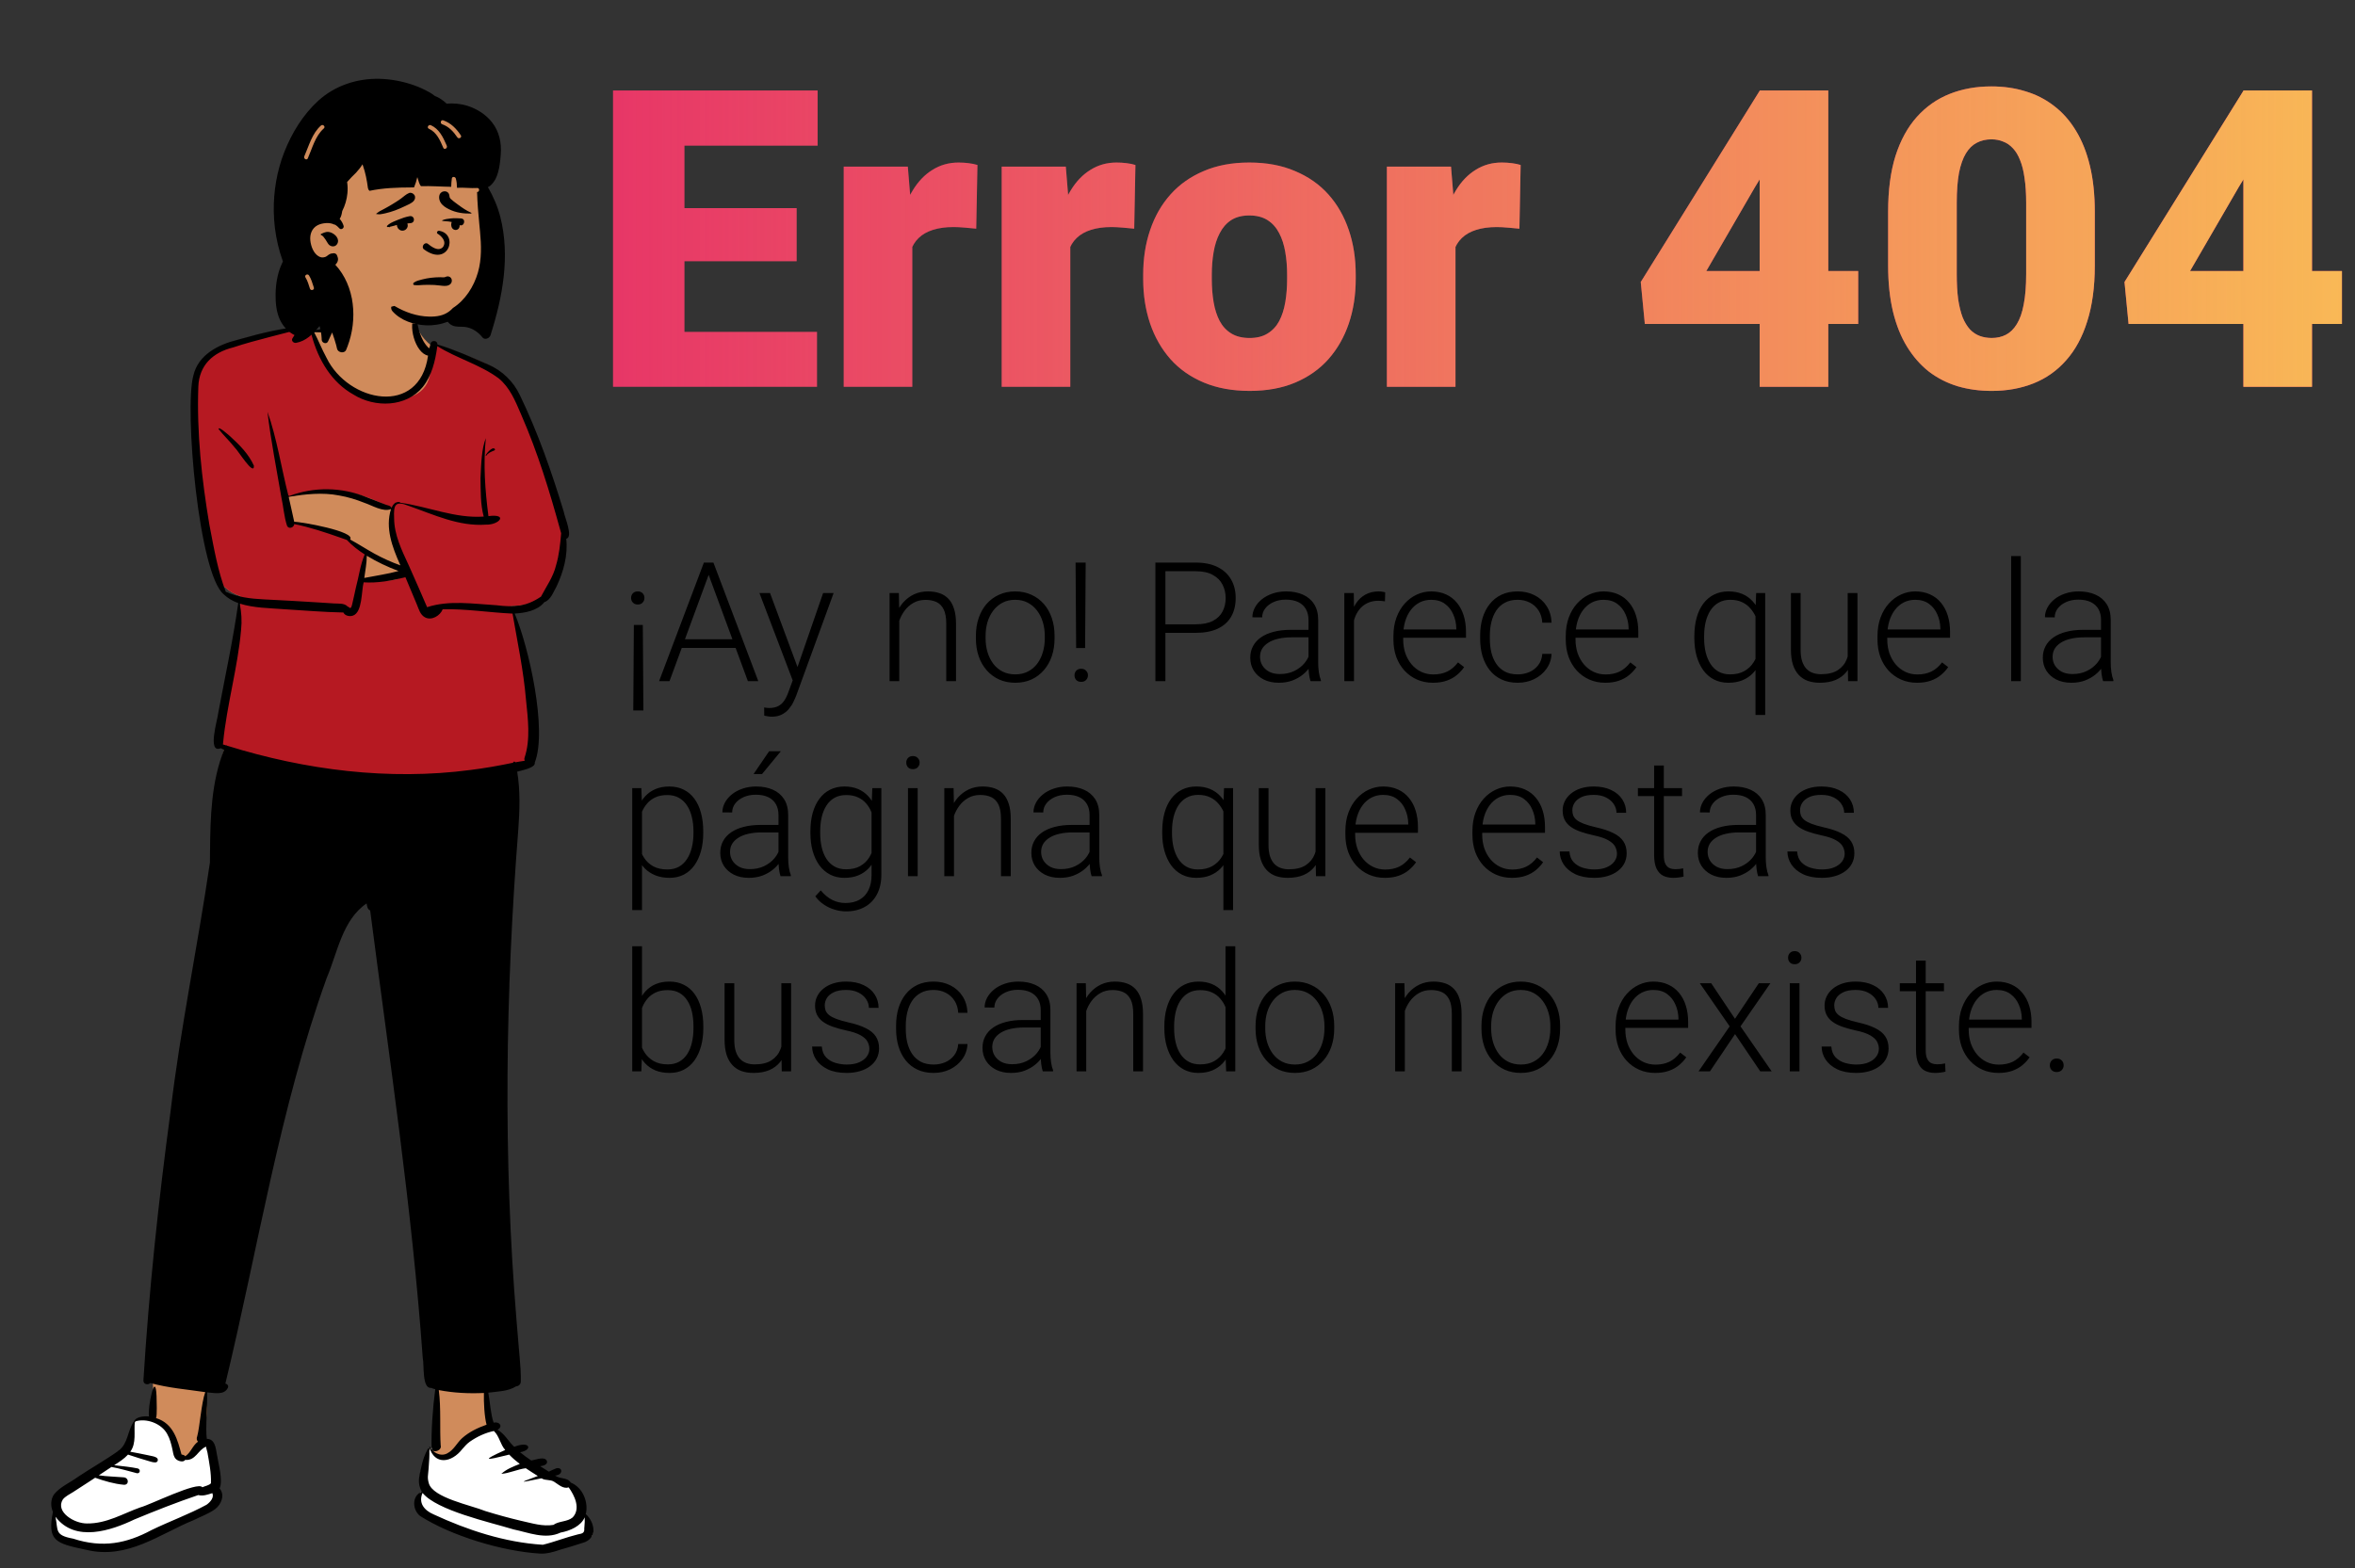 <svg width="2824" height="1881" viewBox="0 0 2824 1881" fill="none" xmlns="http://www.w3.org/2000/svg">
<rect x="0" y="0" width="2824" height="1881" fill="#333333" stroke="none"/>
<path fill-rule="evenodd" clip-rule="evenodd" d="M701.237 1818.33C704.907 1803.5 699.507 1791.67 684.005 1782.93C682.67 1779.4 652.708 1767.96 628.899 1751.16C607.51 1736.06 591.995 1715.34 591.345 1714.19C591.345 1714.19 586.535 1703.01 585.987 1697.96C583.358 1673.74 584.879 1657.86 583.255 1650.32C594.195 1648.89 621.09 938.382 616.74 914.834C623.864 913.268 631.419 911.617 638.211 907.599C638.752 907.46 637.862 905.886 637.887 905.59C654.925 872.138 628.788 758.391 612.406 726.899C625.415 726.561 642.55 724.791 650.604 713.927C654.417 712.673 656.821 710.487 658.671 706.974C660.802 703.628 662.78 700.117 664.56 696.519C673.228 678.511 678.575 658.517 675.684 638.677C676.235 638.502 679.073 638.484 679.214 637.69C679.492 632.812 678.597 628.515 677.132 623.908C662.247 572.021 644.33 520.936 620.646 472.087C608.778 445.941 584.223 436.4 558.781 426.585C546.542 421.775 534.297 416.225 521.523 413.075C521.362 412.181 522.125 409.462 520.451 409.684C518.383 410.115 518.791 413.439 518.025 415.305C488.487 391.124 507.218 378.663 489.408 365.42C470.979 355.853 448.504 355.464 428.184 357.535C420.688 357.752 414.69 361.131 412.922 368.677C406.479 384.291 391.38 395.782 374.908 399.305C373.547 396.882 369.805 389.933 367.709 392.127C343.92 392.939 307.851 401.673 285.585 408.206C263.232 413.916 240.62 424.338 234.772 448.628C224.161 491.91 241.042 669.789 268.732 704.045L269.632 704.06C274.541 709.084 281.214 712.766 288.775 715.234C288.605 731.249 283.558 746.885 281.046 762.547C275.391 790.952 271.044 819.387 264.744 847.943C264.716 851.125 252.73 894.662 264.547 885.932C266.986 887.132 269.974 888.438 272.601 889.559C260.046 918.174 254.302 964.341 255.192 999.69C255.414 1020.74 254.544 1039.18 249.822 1060.74C214.89 1243.39 184.091 1651.92 183.367 1657.38C182.702 1662.6 187.122 1690.94 183.367 1698.41C180.035 1705.05 165.823 1701.13 163.104 1703.69C156.043 1715.19 159.276 1722.52 153.484 1734C150.514 1736.66 143.873 1742.47 141.695 1746.56C137.284 1750.8 64.242 1798.74 67.202 1806.01C67.202 1806.01 66.869 1809.5 66.757 1810.26C60.53 1846.5 70.899 1846.2 104.45 1851.53C153.46 1860.17 190.088 1843.54 231.508 1821.31C245.273 1812.03 264.836 1794.31 258.468 1773.32C258.293 1772.03 254.516 1749.95 253.018 1738.74C253.018 1738.74 257.077 1729.76 241.366 1730.88C243.95 1728.05 249.626 1691.31 247.69 1686.45C246.46 1673.93 248.369 1662.56 247.765 1649.68C254.346 1650.16 369.888 1102.35 442.361 1068.31C442.809 1071.94 441.94 1078.72 446.769 1079.4C469.186 1254.29 523.082 1646.1 525.557 1646.79C521.843 1666.76 521.955 1713.06 521.886 1732.89C521.318 1733.42 518.708 1735.75 518.288 1736.31C518.201 1736.17 516.502 1737.86 516.415 1737.91L516.185 1737.38C508.551 1754.6 497.425 1772.33 507.259 1789.2C499.96 1788.67 501.132 1802.71 500.805 1809.18C504.962 1821.83 623.139 1855.95 649.548 1857.57C658.225 1859.09 698.634 1846.23 706.41 1844.39C716.486 1842.5 706.602 1823.77 701.237 1818.33Z" fill="#D08B5B"/>
<path fill-rule="evenodd" clip-rule="evenodd" d="M519.056 1735.59C516.815 1743.98 520.887 1748.17 531.272 1748.17C546.85 1748.17 556.725 1724.23 564.429 1721.48L567.425 1720.4C571.928 1718.74 579.568 1715.88 590.344 1711.82C590.661 1712.59 590.994 1713.38 591.345 1714.19C591.995 1715.34 607.51 1736.06 628.9 1751.16C652.708 1767.96 682.671 1779.4 684.005 1782.93C699.507 1791.67 704.907 1803.5 701.237 1818.33C706.602 1823.77 716.486 1842.5 706.41 1844.39C698.634 1846.23 658.225 1859.09 649.548 1857.57C623.14 1855.95 504.962 1821.83 500.805 1809.18L500.831 1808.58C501.069 1801.88 500.179 1788.68 507.259 1789.2C497.621 1772.67 508.114 1755.31 515.723 1738.41L516.185 1737.38L516.415 1737.91C516.502 1737.86 518.201 1736.17 518.288 1736.31C518.396 1736.17 518.646 1735.91 518.968 1735.59L519.056 1735.59ZM205.982 1720.11L206.089 1720.47C207.885 1726.67 212.799 1748.17 218.598 1748.17C222.542 1748.17 227.409 1745.72 233.198 1740.83L233.866 1740.22C238.949 1735.56 243.052 1732.42 246.176 1730.8C252.979 1731.13 255.26 1733.78 253.018 1738.74L253.208 1740.14C254.812 1751.69 258.3 1772.08 258.468 1773.32C264.836 1794.31 245.273 1812.03 231.508 1821.31C190.088 1843.54 153.46 1860.17 104.45 1851.53L101.492 1851.06C70.292 1846.18 60.717 1845.41 66.757 1810.26L66.799 1809.94C66.935 1808.81 67.202 1806.01 67.202 1806.01C64.242 1798.74 137.284 1750.8 141.695 1746.56C143.873 1742.47 150.514 1736.66 153.484 1734C159.276 1722.52 156.043 1715.19 163.104 1703.69C165.014 1701.89 172.594 1703.29 178.091 1701.98C187.362 1703.5 204.334 1714.61 205.982 1720.11Z" fill="white"/>
<path fill-rule="evenodd" clip-rule="evenodd" d="M374.21 398.063L374.909 399.305C391.679 448.239 419.167 474.574 457.371 478.309C495.575 482.044 515.284 469.791 516.499 441.549L520.746 409.676C522.03 409.806 521.372 412.239 521.523 413.075C534.297 416.225 546.542 421.775 558.782 426.585L562.59 428.057C586.647 437.396 609.371 447.248 620.646 472.087C644.33 520.936 662.247 572.021 677.132 623.908C678.597 628.515 679.492 632.813 679.214 637.69C679.073 638.484 676.236 638.502 675.684 638.677C678.575 658.517 673.228 678.511 664.56 696.519C662.78 700.117 660.802 703.628 658.671 706.974C656.821 710.487 654.417 712.673 650.605 713.927C642.551 724.791 625.416 726.561 612.406 726.899C628.788 758.391 654.926 872.138 637.887 905.59C637.862 905.886 638.232 914.432 637.69 914.571C630.898 918.589 618.674 920.908 611.55 922.474L598.784 924.298C599.244 927.437 617.319 929.8 617.076 947.867L264.438 958.34C266.956 933.22 266.781 916.372 274.772 898.158L265.046 894.511C262.722 893.51 266.638 886.961 264.547 885.932C252.73 894.662 264.716 851.125 264.744 847.943C271.044 819.387 275.391 790.952 281.046 762.547C283.558 746.885 288.605 731.249 288.775 715.234C281.371 712.818 274.82 709.237 269.942 704.372L269.633 704.06L268.732 704.045C241.042 669.789 224.161 491.91 234.772 448.628C240.62 424.338 263.233 413.916 285.585 408.206L286.937 407.812C309.289 401.326 344.396 392.923 367.709 392.127C369.512 390.24 372.534 395.12 374.21 398.063ZM404.06 589.46C385.895 589.46 366.591 591.604 346.146 595.892L342.934 600.414L346.146 627.653C358.723 626.339 371.971 628.101 385.89 632.939L386.553 633.171C400.715 638.185 410.837 642.034 416.92 644.717L438.969 663.281L431.898 696.429L433.604 696.508C461.219 697.75 476.74 696.363 480.165 692.348C483.66 688.25 485.211 684.104 484.817 679.91L484.139 678.29C473.189 652.037 468.404 635.158 469.784 627.653C471.193 619.995 471.193 613.994 469.784 609.648L468.25 608.849C443.258 595.923 421.861 589.46 404.06 589.46Z" fill="#B61922"/>
<path fill-rule="evenodd" clip-rule="evenodd" d="M417.84 364.426C421.665 364.307 422.395 369.121 419.781 371.116L419.673 371.196C417.444 372.777 416.398 374.191 415.188 376.714C409.29 392.325 392.657 401.279 376.388 397.964C382.039 408.505 385.833 418.706 391.49 429.069C417.535 482.724 503.069 500.178 513.299 426.561C497.626 423.533 488.338 388.286 498.395 377.771L498.666 379.051C501.565 392.856 503.548 406.99 514.013 417.399C514.331 417.492 514.636 417.52 514.936 417.52C515.335 415.63 515.795 413.761 516.367 411.928C517.759 407.454 524.73 408.296 524.534 413.135C545.405 419.495 565.463 428.503 585.426 437.206C602.023 444.446 615.593 457.397 623.324 473.797C645 518.657 661.551 566.012 675.981 613.649C676.948 620.087 687.737 644.013 679.032 646.313C681.168 666.023 675.706 685.959 667.269 703.658C663.354 710.308 660.59 719.527 652.725 722.3C644.559 732.558 629.627 735.219 617.196 735.944C633.916 775.305 656.633 875.568 641.271 914.681C642.634 921.097 624.931 924.145 620.195 925.611C624.012 948.426 623.179 971.927 621.533 994.906C606.116 1190.9 603.19 1387.97 619.41 1584.02C620.365 1596.24 621.393 1608.46 622.48 1620.67L623.139 1627.99C624.002 1637.74 624.735 1647.45 624.511 1657.28C624.438 1660.69 621.611 1662.74 618.784 1662.92C609.291 1668.98 596.539 1669.03 585.556 1670.49C587.496 1681.08 588.583 1697.6 591.978 1706.5C599.046 1704.66 603.601 1711.25 596.557 1714.97C605.227 1719.78 609.688 1728.99 616.629 1735.45C635.695 1727.71 639.245 1739.28 623.665 1741.92C627.901 1745.46 632.398 1748.72 637.046 1751.83L637.377 1751.78C642.873 1750.95 653.235 1746.4 655.837 1752.42C657.005 1756.78 651.626 1758.16 647.729 1758.69C651.187 1760.87 654.656 1763.04 658.126 1765.21C661.162 1763.87 664.174 1762.2 667.27 1761.13C674.892 1759.43 675.55 1769.32 665.603 1769.88C671.834 1774.48 680.435 1771.83 684.417 1778.33C698.99 1784.21 705.878 1801.98 702.477 1816.18C707.593 1820.74 711.185 1827.56 711.601 1834.41C712.587 1841.75 706.743 1848.66 698.827 1850.59C689.911 1853.56 680.866 1856.27 671.845 1858.82L670.9 1859.14C663.465 1861.68 655.346 1863.95 647.614 1863.5C601.76 1860.77 540.613 1841.93 503.912 1818.49C494.758 1811.61 493.157 1794.6 505.756 1789.15C499.95 1778.63 502.724 1770.98 505.185 1759.52C506.894 1752.04 509.214 1744.37 513.414 1737.45C513.787 1736.84 514.683 1737.02 514.733 1737.63C515.282 1745.45 514.553 1753.45 513.97 1761.33L513.906 1762.2C513.384 1769.47 512.207 1772.14 514.178 1779.02C518.894 1796.56 564.365 1805.33 582.234 1812.56C596.261 1816.91 610.503 1820.8 624.944 1824.22L626.003 1824.45C638.194 1827.13 650.747 1831.19 663.587 1829.08C670.246 1824.24 680.24 1825.6 686.782 1820.06C696.652 1809.4 688.892 1793.78 681.977 1784.1C675.29 1786.23 669.574 1780.49 664.651 1777.45L664.469 1777.34C659.442 1774.16 654.428 1776.39 649.393 1773.22L648.256 1773.43C629.76 1776.96 615.44 1780.98 644.939 1770.43C640.08 1767.39 635.209 1764.33 630.489 1761.11C620.801 1762.28 610.187 1767.36 601.182 1767.83C607.242 1762.18 615.509 1759.05 623.299 1755.95C618.764 1752.5 614.448 1748.82 610.588 1744.76L606.9 1745.68C584.247 1751.31 575.341 1752.94 605.84 1739.22C599.841 1732.56 598.867 1722.69 592.272 1716.43C581.667 1718.65 571.922 1723.32 563.285 1729.34C559.792 1731.84 557.161 1734.96 554.394 1738.09C541.285 1754.96 520.976 1757.56 514.771 1735.68C514.664 1735.24 515.368 1734.96 515.566 1735.34L515.588 1735.39C518.556 1742.11 528.131 1747.56 536.128 1743.38L536.37 1743.25C544.19 1739.18 547.823 1730.86 553.984 1725.19C562.297 1717.69 572.718 1712.66 583.47 1708.88C580.863 1699.35 579.984 1682.01 580.28 1670.84C562.176 1671.69 543.954 1670.82 526.17 1667.38C529.019 1688.15 527.147 1715.19 528.456 1733.71C530.349 1739.93 518.833 1743.81 517.609 1737.62C516.932 1717.58 518.892 1688.67 521.945 1666.3L520.668 1665.99C519.462 1665.69 518.195 1665.33 517.161 1664.74C505.748 1666.03 508.861 1637.03 506.945 1628.88C494.069 1449.01 466.947 1270.76 443.897 1092.07C440.7 1090.85 440.133 1086.93 439.605 1083.65C410.559 1103.31 404.771 1142.6 391.769 1173.06C334.987 1330.76 309.616 1497.14 270.262 1659.53L270.478 1659.59C270.633 1659.64 270.634 1659.66 270.311 1659.63L270.237 1659.63V1659.64C272.669 1659.96 274.584 1662.52 273.1 1664.89C268.67 1673.84 256.388 1670.67 248.304 1670.1C249.089 1683.87 246.14 1713.59 248.009 1725.86C257.981 1726.04 258.615 1737.02 259.936 1743.55L260.038 1744.22C261.8 1755.36 267.723 1776.26 263.298 1785.28C270.138 1793.42 265.218 1804.47 258.123 1810.03C250.525 1815.64 241.067 1818.93 232.478 1823.26C192.053 1839.59 152.943 1871.08 103.405 1858.96L101.249 1858.51C66.529 1851.17 56.554 1847.91 63.449 1813.55C60.618 1806.57 60.599 1798.92 64.583 1792.74C71.688 1783.62 83.626 1778.63 93.125 1771.71C109.215 1760.9 126.339 1751.44 142.053 1740.19C141.469 1739.68 142.28 1739.49 142.757 1739.58C153.847 1730.9 152.81 1715.86 160.547 1705.14C162.482 1699.61 172.253 1698.27 178.688 1699.03C176.677 1688.73 186.498 1641.84 187.745 1674.96L187.745 1675.44C187.769 1680.55 188.606 1697.62 187.101 1700.96C208.459 1707.49 213.064 1728.01 217.635 1744.58L217.929 1744.66C219.388 1745.03 221.343 1745.34 222.072 1746.77C228.94 1742.4 230.86 1733.81 237.511 1729.19C235.646 1727.73 235.547 1724.94 236.499 1722.78C239.597 1711.43 241.454 1682.52 246.134 1669.83C224.147 1666.54 201.747 1664.86 180.274 1658.88C177.483 1661.62 171.757 1660.65 171.982 1655.7C178.632 1547.88 190.071 1440.4 204.489 1333.36C216.345 1233.16 237.201 1134.24 251.728 1034.57L251.851 1020.89C252.243 979.762 253.341 938.024 268.675 899.307C267.325 898.717 265.988 898.11 264.669 897.471C248.042 904.363 261.142 862.484 261.753 854.937C269.924 811.178 279.549 767.427 285.686 723.395C279.253 721.068 273.313 717.767 268.358 712.97C238.317 688.515 220.902 490.465 231.82 450.643C237.519 425.594 261.671 413.288 284.689 407.626L288.089 406.665C313.796 399.434 339.95 392.88 366.716 391.27C367.669 390.406 370.472 390.654 370.84 391.375C372.516 392.385 374.108 394.356 375.453 396.439C412.605 392.169 402.556 367.884 417.84 364.426ZM506.72 1790.74C501.519 1802.55 508.43 1811.54 520.017 1816.5C560.143 1835.11 604.94 1850.06 650.928 1852.91C664.961 1849.52 678.859 1843.91 693.078 1840.44L693.692 1840.33C698.697 1839.41 701.048 1838.49 700.619 1833.29L700.801 1831.19C701.122 1827.45 701.393 1823.72 701.133 1819.99C696.759 1830.45 683.665 1836.2 672.187 1838.31C653.987 1846.95 633.604 1838.17 615.723 1834.47C586.68 1825.64 523.846 1811.76 506.72 1790.74ZM254.633 1790.98L254.033 1791.17C248.824 1792.78 243.527 1794.75 237.689 1793.3C211.61 1802.14 186.226 1812.17 161.033 1822.61C133.85 1835.62 90.08 1850.76 66.523 1819.3C69.91 1835.8 65.122 1841.44 87.613 1845.56C123.299 1857.19 151.973 1851.24 181.585 1835.34C203.281 1824.79 226.616 1816.4 247.616 1804.94L247.899 1804.74C252.03 1801.79 257.014 1796.41 254.633 1790.98ZM200.468 1719.97C193.659 1707.4 175.336 1700.5 161.708 1705.14C160.322 1717.25 163.914 1730.81 156.221 1741.33C163.033 1742.53 169.823 1743.9 176.603 1745.33L182.807 1746.64C185.852 1747.31 189.726 1748.45 189.218 1751.68C188.655 1755.25 183.97 1754.16 180.852 1753.26L179.644 1752.9C170.888 1750.33 162.146 1747.7 153.501 1744.75C148.944 1749.77 142.827 1753.7 136.894 1757.5L139.355 1757.78C147.976 1758.75 156.68 1759.63 165.198 1761.37C168.919 1762.48 168.116 1767.55 164.308 1767.14C154.139 1764.49 143.997 1761.49 133.653 1759.59C128.598 1762.93 123.565 1766.29 118.497 1769.62C128.465 1771.06 138.477 1771.19 148.44 1772.04C154.89 1772.64 154.888 1781.45 148.439 1780.94C136.801 1779.88 125.17 1776.43 114.089 1772.52L108.249 1776.36C101.433 1780.84 94.601 1785.31 87.702 1789.68C83.551 1792.32 78.189 1794.84 75.288 1798.67C66.127 1813.46 89.018 1827.6 104.487 1827.37C127.981 1827.62 147.548 1815.42 168.128 1808.12C179.512 1805.3 237.391 1776.32 242.658 1783.95C245.969 1782.36 250.574 1781.79 252.959 1779.17C253.441 1767.05 250.889 1754.36 248.747 1742.14C248.31 1740 247.267 1737.44 247.15 1735.25C237.509 1738.81 234.764 1752.27 222.073 1751.12C220.087 1754.3 213.97 1752.82 211.21 1750.3C208.207 1747.56 207.83 1743.7 207.113 1740.26L206.781 1738.68C205.433 1732.34 203.818 1725.85 200.468 1719.97ZM486.159 692.348L484.608 692.74C468.817 696.691 452.297 699.55 436.068 698.489C433.263 709.103 434.725 734.352 423.314 738.386C419.416 739.855 413.55 738.663 411.762 734.682C388.159 734.263 364.391 732.153 340.787 730.75C323.018 729.352 304.583 729.406 287.478 724.013C289.551 734.449 290.264 744.695 289.105 755.368C285.114 800.889 271.98 845.239 267.577 890.564L267.374 892.724L267.247 892.651C267.247 892.736 267.241 892.821 267.234 892.906C268.517 893.277 269.799 893.666 271.076 894.061C271.532 893.83 272.153 894.055 272.48 894.493C366.484 923.732 466.263 936.431 564.237 923.562C581.395 921.421 598.429 918.42 615.344 914.863C615.196 913.35 617.504 912.954 617.909 914.383C621.663 913.728 625.416 913.012 629.15 912.529C628.699 911.258 628.62 909.885 629.083 908.645C636.364 886.797 633.037 861.887 630.74 839.229C627.812 804.441 620.511 770.317 614.614 735.999C586.697 734.73 558.947 730.173 530.894 730.744C527.939 738.404 517.638 744.837 509.573 740.458C503.878 737.382 502.191 730.677 499.906 725.136C495.387 714.181 490.773 703.264 486.159 692.348ZM367.869 392.308C338.553 400.969 308.518 407.154 279.469 416.766C255.326 422.782 238.846 437.93 237.828 463.763C235.836 519.102 241.903 574.721 251.06 629.256L251.538 631.719C256.619 658.001 261.173 684.744 270.768 709.795C284.776 716.308 300.68 718.162 316.004 718.916C338.367 720.054 360.729 721.223 383.072 722.686L400.591 723.823C405.674 724.152 412.741 723.282 416.56 727.234C416.899 727.792 417.587 727.722 418.111 728.067L418.213 728.142C418.771 728.521 419.333 729.441 420.136 729.263C421.443 728.857 421.945 726.251 422.251 725.007L422.28 724.894C423.981 718.237 425.214 711.437 426.785 704.744C430.367 691.573 431.91 677.652 437.354 665.046C429.561 660.072 422.221 654.387 415.927 647.64L408.338 644.968C390.181 638.596 371.82 632.424 352.896 628.606C352.443 632.759 346.481 635.134 344.258 630.787C340.573 619.713 339.89 607.688 337.349 596.274C331.581 562.218 324.727 528.287 320.737 493.961C331.737 524.363 337.436 561.679 345.843 594.536C346.232 594.31 346.771 594.441 346.788 594.979C376.553 583.723 409.598 584.181 438.972 596.127C446.33 599.078 453.803 601.728 461.122 604.772C463.622 606.183 468.601 606.097 469.441 609.183C470.34 607.088 471.548 605.127 473.153 603.803C473.654 602.771 479.343 600.928 479.899 602.971C513.269 607.551 545.715 622.069 580.052 619.618C575.988 604.784 576.469 588.764 576.197 573.444L576.28 571.72C576.986 556.628 577.498 537.949 582.613 525.53C579.34 556.795 581.717 588.113 585.712 619.088C609.93 615.964 598.779 629.812 582.648 629.292C550.095 631.637 520.053 617.24 490.095 606.748C473.731 600.207 471.877 605.747 472.606 621.295C472.621 641.538 481.788 660.013 490.092 677.974L493.823 686.363C500.024 700.321 506.139 714.19 512.164 728.316C538.484 719.588 568.117 724.376 595.384 725.967C616.19 728.58 631.129 727.652 648.731 715.617C655.08 703.487 663.445 691.983 666.716 678.301C670.51 665.761 671.773 652.626 672.88 639.631L671.883 635.995C659.055 589.34 644.858 542.912 625.46 498.474L624.41 496.025C617.833 480.635 611.153 464.486 597.847 453.706C575.517 437.218 547.9 429.905 524.427 415.234L524.277 416.307C521.895 433.136 517.78 450.582 507.008 464.123C487.106 488.562 449.528 489.249 424.058 473.377C397.562 458.727 381.666 431.451 373.933 402.94L373.842 402.627C373.118 400.086 371.102 392.392 367.869 392.308ZM439.824 666.588C439.808 675.55 438.04 684.384 436.843 693.231C450.618 690.513 464.351 688.617 477.899 684.942C464.702 679.956 451.878 673.949 439.824 666.588ZM406.657 594.305C386.571 590.373 366.007 592.725 346.146 595.892C348.304 605.924 350.769 615.866 352.83 625.912C359.942 625.586 427.412 637.534 419.797 647.126C429.756 652.452 439.191 658.713 449.105 664.154C459.075 669.626 469.456 674.33 480.165 678.15L479.6 676.893C470.384 656.302 461.772 633.131 468.874 610.627C459.325 614.46 446.289 606.226 437.036 603.146C427.215 599.204 417.1 596.095 406.657 594.305ZM262.055 514.573C262.122 510.816 273.724 521.587 275.238 522.706L276.154 523.534C287.288 533.638 298.287 544.754 304.49 558.618C304.944 572.244 284.637 539.235 281.821 537.219C275.679 529.313 268.195 522.446 262.055 514.573ZM583.117 546.646C579.978 547.679 588.546 537.032 591.887 537.809C593.216 537.615 594.373 539.542 592.897 540.205L592.164 540.528C588.736 542.015 585.231 543.285 583.117 546.646Z" fill="black"/>
<path fill-rule="evenodd" clip-rule="evenodd" d="M485.457 109.695C519.974 109.695 563.205 149.069 575.858 165.824C586.496 179.911 584.991 252.483 584.991 295.533C584.991 304.537 580.921 321.577 579.443 330.19C574.029 361.749 550.441 388.216 503.755 388.216C465.741 388.216 436.488 376.176 408.199 345.38C401.745 338.354 370.226 363.506 363.78 354.448C346.943 354.448 332.865 197.137 365.922 149.952C398.979 102.768 450.94 109.695 485.457 109.695Z" fill="#D08B5B"/>
<path fill-rule="evenodd" clip-rule="evenodd" d="M381.712 120.775C401.658 102.629 428.229 93.9 455.037 94.544C468.922 94.878 482.758 97.523 495.87 102.052C502.43 104.325 508.782 107.292 514.855 110.647C517.044 111.854 519.061 113.267 521.003 114.769L521.487 115.146H521.493C526.703 117.018 531.354 120.38 535.572 124.313C544.028 123.638 552.551 124.398 560.727 127.006C572.107 130.641 582.642 137.298 590.041 146.751C598.658 157.756 601.523 171.105 600.501 184.885L600.312 187.226C599.301 199.399 597.49 215.056 587.5 223.055C586.74 223.663 585.901 224.125 585.031 224.404C591.469 235.432 596.752 247.675 599.913 260.039C611.98 307.267 602.703 356.52 588.193 402.039C587.001 405.79 581.329 408.283 578.442 404.617C573.287 398.064 565.797 393.067 557.372 392.131C552.174 391.553 547.001 392.599 542.089 390.24C540.162 389.31 538.302 387.79 536.965 385.942C528.673 389.085 519.743 390.568 510.885 390.204C496.351 389.608 480.813 384.574 470.813 373.535C469.208 371.763 468.801 369.773 469.171 367.98C470.425 367.532 471.712 367.199 473.039 366.991C485.72 374.464 499.698 379.458 514.72 379.772C523.4 379.953 531.867 378.739 538.906 373.319C540.428 372.146 541.829 370.847 543.124 369.451C557.839 359.985 568.214 343.906 573.147 326.684C577.743 310.623 577.177 293.9 575.597 277.425L574.763 268.732C573.547 255.973 572.42 243.175 572.104 230.362L572.199 230.357C575.307 230.156 575.329 225.291 572.199 225.493C564.103 226.018 556.067 224.689 547.996 225.268C547.928 221.452 547.653 217.653 546.532 213.973C545.892 211.87 542.23 211.456 541.842 213.973C541.323 217.341 541.134 220.69 541.077 224.073C528.997 223.912 516.929 222.896 504.848 223.314C502.619 220.937 501.91 216.722 500.867 213.79C500.715 213.359 500.563 212.933 500.405 212.501C499.489 216.691 498.191 220.789 496.482 224.8L493.52 224.811C476.708 224.889 459.555 225.392 443.138 228.883C441.997 228.007 441.318 226.479 441.135 225.091C439.944 216.06 438.244 207.269 435.233 198.663L434.802 197.449C434.766 197.348 434.729 197.241 434.69 197.129C432.471 200.711 429.823 204.05 426.935 207.16C425.233 208.993 423.448 210.745 421.616 212.448C419.837 214.424 417.998 216.369 416.216 218.351C416.286 218.712 416.346 219.078 416.396 219.45C416.941 223.563 416.997 227.734 416.598 231.862C415.876 239.325 413.769 246.517 410.384 253.169L410.277 253.836C409.763 256.953 409.032 260.175 407.324 262.523C409.455 264.911 411.097 267.763 412.049 270.932C412.896 273.754 408.993 276.199 406.969 273.89C405.361 272.056 403.574 270.538 401.612 269.327C401.488 269.495 401.264 269.578 401.013 269.438C395.548 266.404 386.265 267.322 380.806 270.179C374.016 273.729 371.366 281.018 372.12 288.404C372.843 295.462 375.931 303.711 381.919 307.328C384.667 308.988 386.806 309.128 389.724 308.331C390.657 308.078 391.814 307.301 392.311 306.915L392.799 306.523C394.712 305.011 396.494 303.976 398.752 303.936C401.061 303.216 403.382 304.215 404.266 306.637L404.32 306.793C404.734 308.027 405.487 309.577 405.323 311.462C405.153 313.48 404.229 315.316 402.849 316.793C402.612 317.049 402.357 317.304 402.095 317.541C425.864 343.273 428.916 383.371 416.727 415.517C416.199 416.927 415.633 418.319 415.044 419.699C413.007 424.428 405.165 422.963 404.168 418.276C403.87 416.872 403.542 415.474 403.183 414.088C402.524 411.527 401.769 408.989 400.917 406.489L400.594 405.553C399.87 403.486 399.196 401.401 398.466 399.334L398.393 399.098C398.366 399.004 398.335 398.897 398.302 398.775L397.068 401.468L393.317 409.596C391.562 413.388 385.985 411.327 385.778 407.672L385.773 407.547C385.755 406.872 385.73 406.204 385.688 405.541C385.42 400.574 384.563 395.748 383.202 391.024L382.71 391.635C375.395 400.679 366.809 409.156 355.031 411.243C352.077 411.766 348.734 408.678 350.764 405.693C351.603 404.459 352.411 403.194 353.177 401.912C352.515 401.602 351.889 401.28 351.311 400.951C346.843 398.441 343.123 394.866 340.047 390.811C333.524 382.216 331.189 371.395 330.618 360.805C330.01 349.614 330.995 337.814 334.053 327.018C335.378 322.349 337.171 317.869 339.244 313.523C339.098 313.134 338.958 312.745 338.819 312.355C336.582 306.118 334.746 299.742 333.22 293.292C330.144 280.27 328.49 266.836 328.29 253.456C327.925 229.486 332.059 205.134 340.77 182.781C349.767 159.729 363.299 137.523 381.712 120.775ZM370.509 330.343C368.857 327.742 364.723 330.086 366.257 332.706L366.314 332.799C368.934 336.927 370.162 341.62 371.67 346.222C372.636 349.182 377.335 347.918 376.357 344.927L376.033 343.928C374.532 339.262 373.164 334.519 370.509 330.343ZM384.898 280.69L385.995 280.159C389.457 278.507 392.491 277.381 396.582 278.824C402.059 280.751 407.925 286.884 404.223 292.836C402.861 295.03 400.442 295.906 397.949 295.389C393.748 294.518 392.663 290.734 390.531 287.628L390.164 287.102C388.864 285.222 387.22 282.624 385.056 281.887C384.563 281.717 384.357 280.951 384.898 280.69ZM387.985 154.332L388.338 154.015C390.691 151.936 387.238 148.507 384.898 150.574C374.186 160.039 370.466 174.854 364.91 187.48C363.664 190.319 367.852 192.799 369.11 189.936C374.41 177.888 377.929 163.475 387.985 154.332ZM516.703 150.191C513.904 148.93 511.456 153.003 514.146 154.344L514.247 154.392C523.706 158.666 527.73 168.343 531.585 177.328C532.813 180.197 537.001 177.723 535.785 174.878L535.09 173.266C531.068 164.007 526.378 154.569 516.703 150.191ZM531.53 144.343C528.563 143.316 527.293 148.009 530.235 149.036C538.253 151.827 543.755 157.845 548.393 164.726C550.132 167.304 554.344 164.872 552.588 162.27C547.202 154.283 540.806 147.577 531.53 144.343Z" fill="black"/>
<path fill-rule="evenodd" clip-rule="evenodd" d="M535.599 331.66C539.441 330.765 542.459 334.018 541.704 337.765C540.904 341.731 536.64 343.09 533.064 342.965C529.01 342.825 524.959 341.988 520.885 341.819C516.699 341.647 512.498 341.615 508.31 341.728C504.437 341.833 500.461 342.516 496.618 341.903C495.121 341.664 495.263 339.688 496.237 338.986C499.128 336.901 502.875 336.051 506.283 335.176C509.758 334.284 513.31 333.601 516.873 333.184C520.486 332.761 524.129 332.55 527.765 332.509C529.42 332.49 531.45 332.858 533.064 332.56C533.887 332.407 534.724 331.864 535.599 331.66ZM524.508 280.144C529.098 282.934 536.093 289.441 531.155 296.358C525.342 302.458 516.972 295.464 512.848 292.302C509.024 289.85 504.727 296.155 508.275 299.017C538.077 321.081 550.171 280.874 526.83 276.863C524.26 276.421 523.305 279.281 524.508 280.144ZM491.222 259.308C497.363 258.287 498.437 267.04 492.351 267.652C491.074 267.78 489.804 267.892 488.536 268.003C488.66 268.4 488.742 268.808 488.787 269.227C488.845 269.583 488.888 269.961 488.926 270.394C489.119 272.547 487.592 274.787 485.808 275.831C483.953 276.916 481.292 277.061 479.451 275.831C478.501 275.197 477.553 274.481 477.029 273.432C476.327 272.354 475.944 271.107 475.905 269.826C473.106 270.553 470.256 271.536 467.428 272.057C467.532 272.16 467.634 272.268 467.733 272.388C467.809 272.48 467.705 272.652 467.595 272.567L466.177 272.253C465.741 272.31 465.304 272.357 464.869 272.384L464.879 272.346C464.152 272.333 463.556 271.473 464.207 270.785C466.705 268.145 470.603 266.39 474.156 264.923L477.58 263.519C481.958 261.74 486.58 260.08 491.222 259.308ZM540.621 262.016C544.642 261.557 548.625 261.739 552.653 261.985C559.433 262.398 556.59 272.285 551.148 270.002C551.203 270.364 551.218 270.726 551.176 271.063C550.963 272.801 550.397 274.27 548.802 275.204C547.32 276.071 545.442 276.068 543.961 275.204C542.374 274.279 541.659 272.975 541.254 271.28C540.94 269.967 541.066 268.868 541.247 267.567C541.307 267.136 541.495 266.734 541.755 266.373C541.376 266.278 540.996 266.186 540.616 266.1C537.232 265.331 533.894 265.485 530.52 264.998C530.16 264.945 530.103 264.364 530.418 264.217C533.45 262.792 537.304 262.394 540.621 262.016ZM490.602 231.48C492.923 230.595 495.839 232.068 497.023 234.094C498.368 236.393 497.794 239.047 496.134 240.984C493.588 243.956 488.74 245.787 485.167 247.483L484.88 247.62C481.211 249.39 477.441 251.016 473.62 252.432C469.863 253.826 465.954 254.918 462.059 255.856C460.005 256.35 457.907 256.758 455.808 257.016C454.151 257.219 452.873 256.764 451.287 256.764C451.056 256.765 450.983 256.458 451.172 256.34C452.654 255.409 453.754 254.183 455.369 253.32C457.052 252.422 458.741 251.539 460.436 250.665C463.862 248.899 467.162 246.933 470.468 244.954C473.952 242.868 477.358 240.672 480.67 238.321C483.91 236.02 486.897 232.894 490.602 231.48ZM531.962 229.589C534.86 229.026 537.731 230.398 538.589 233.352C539.411 236.181 538.551 236.788 540.745 238.813C542.494 240.427 544.379 241.867 546.282 243.285L549.083 245.368C554.157 249.123 559.272 252.674 565.105 255.208C565.598 255.422 565.313 256.154 564.845 256.164C555.572 256.343 546.681 255.087 538.31 250.936C534.4 248.997 530.472 246.544 528.206 242.673C525.582 238.19 525.659 230.811 531.962 229.589Z" fill="black"/>
<path d="M979.729 398.082V464H790.275V398.082H979.729ZM820.793 108.531V464H735.1V108.531H820.793ZM955.314 249.645V313.365H790.275V249.645H955.314ZM980.461 108.531V174.693H790.275V108.531H980.461ZM1093.99 265.27V464H1011.71V199.84H1088.62L1093.99 265.27ZM1172.11 197.887L1170.65 274.303C1167.39 273.977 1163 273.57 1157.46 273.082C1151.93 272.594 1147.29 272.35 1143.55 272.35C1133.94 272.35 1125.64 273.489 1118.64 275.768C1111.81 277.883 1106.11 281.139 1101.55 285.533C1097.16 289.765 1093.9 295.136 1091.79 301.646C1089.84 308.157 1088.94 315.725 1089.1 324.352L1074.21 314.586C1074.21 296.845 1075.92 280.732 1079.34 266.246C1082.92 251.598 1087.96 238.984 1094.47 228.404C1100.99 217.662 1108.88 209.443 1118.16 203.746C1127.43 197.887 1137.85 194.957 1149.41 194.957C1153.48 194.957 1157.46 195.201 1161.37 195.689C1165.44 196.178 1169.02 196.91 1172.11 197.887ZM1283.44 265.27V464H1201.16V199.84H1278.07L1283.44 265.27ZM1361.56 197.887L1360.1 274.303C1356.84 273.977 1352.45 273.57 1346.92 273.082C1341.38 272.594 1336.74 272.35 1333 272.35C1323.4 272.35 1315.1 273.489 1308.1 275.768C1301.26 277.883 1295.57 281.139 1291.01 285.533C1286.61 289.765 1283.36 295.136 1281.24 301.646C1279.29 308.157 1278.39 315.725 1278.56 324.352L1263.66 314.586C1263.66 296.845 1265.37 280.732 1268.79 266.246C1272.37 251.598 1277.42 238.984 1283.93 228.404C1290.44 217.662 1298.33 209.443 1307.61 203.746C1316.89 197.887 1327.3 194.957 1338.86 194.957C1342.93 194.957 1346.92 195.201 1350.82 195.689C1354.89 196.178 1358.47 196.91 1361.56 197.887ZM1370.84 334.605V329.479C1370.84 310.11 1373.61 292.288 1379.14 276.012C1384.68 259.573 1392.81 245.331 1403.56 233.287C1414.3 221.243 1427.56 211.884 1443.35 205.211C1459.14 198.375 1477.37 194.957 1498.04 194.957C1518.87 194.957 1537.18 198.375 1552.97 205.211C1568.92 211.884 1582.27 221.243 1593.01 233.287C1603.75 245.331 1611.89 259.573 1617.42 276.012C1622.96 292.288 1625.72 310.11 1625.72 329.479V334.605C1625.72 353.811 1622.96 371.633 1617.42 388.072C1611.89 404.348 1603.75 418.59 1593.01 430.797C1582.27 442.841 1569 452.2 1553.21 458.873C1537.43 465.546 1519.2 468.883 1498.53 468.883C1477.86 468.883 1459.55 465.546 1443.6 458.873C1427.65 452.2 1414.3 442.841 1403.56 430.797C1392.81 418.59 1384.68 404.348 1379.14 388.072C1373.61 371.633 1370.84 353.811 1370.84 334.605ZM1453.12 329.479V334.605C1453.12 344.534 1453.85 353.811 1455.31 362.438C1456.78 371.064 1459.22 378.632 1462.64 385.143C1466.06 391.49 1470.7 396.454 1476.55 400.035C1482.41 403.616 1489.74 405.406 1498.53 405.406C1507.15 405.406 1514.32 403.616 1520.01 400.035C1525.87 396.454 1530.51 391.49 1533.93 385.143C1537.35 378.632 1539.79 371.064 1541.25 362.438C1542.72 353.811 1543.45 344.534 1543.45 334.605V329.479C1543.45 319.876 1542.72 310.842 1541.25 302.379C1539.79 293.753 1537.35 286.184 1533.93 279.674C1530.51 273.001 1525.87 267.792 1520.01 264.049C1514.15 260.305 1506.83 258.434 1498.04 258.434C1489.41 258.434 1482.17 260.305 1476.31 264.049C1470.61 267.792 1466.06 273.001 1462.64 279.674C1459.22 286.184 1456.78 293.753 1455.31 302.379C1453.85 310.842 1453.12 319.876 1453.12 329.479ZM1745.35 265.27V464H1663.08V199.84H1739.98L1745.35 265.27ZM1823.48 197.887L1822.01 274.303C1818.76 273.977 1814.36 273.57 1808.83 273.082C1803.3 272.594 1798.66 272.35 1794.91 272.35C1785.31 272.35 1777.01 273.489 1770.01 275.768C1763.18 277.883 1757.48 281.139 1752.92 285.533C1748.53 289.765 1745.27 295.136 1743.16 301.646C1741.2 308.157 1740.31 315.725 1740.47 324.352L1725.58 314.586C1725.58 296.845 1727.29 280.732 1730.71 266.246C1734.29 251.598 1739.33 238.984 1745.84 228.404C1752.35 217.662 1760.25 209.443 1769.52 203.746C1778.8 197.887 1789.22 194.957 1800.77 194.957C1804.84 194.957 1808.83 195.201 1812.74 195.689C1816.81 196.178 1820.39 196.91 1823.48 197.887ZM2228.26 325.084V388.561H1972.4L1967.52 338.268L2110.34 108.531H2175.29L2104.73 224.01L2046.13 325.084H2228.26ZM2192.38 108.531V464H2110.1V108.531H2192.38ZM2511.96 253.795V318.736C2511.96 344.29 2508.94 366.507 2502.92 385.387C2497.06 404.267 2488.6 419.892 2477.53 432.262C2466.63 444.632 2453.61 453.827 2438.47 459.85C2423.33 465.872 2406.65 468.883 2388.42 468.883C2373.77 468.883 2360.1 467.011 2347.4 463.268C2334.71 459.361 2323.23 453.502 2312.98 445.689C2302.89 437.714 2294.18 427.786 2286.86 415.904C2279.53 404.023 2273.92 390.025 2270.01 373.912C2266.11 357.636 2264.15 339.244 2264.15 318.736V253.795C2264.15 228.079 2267.08 205.862 2272.94 187.145C2278.96 168.264 2287.51 152.639 2298.58 140.27C2309.64 127.9 2322.75 118.704 2337.88 112.682C2353.02 106.66 2369.7 103.648 2387.93 103.648C2402.58 103.648 2416.17 105.602 2428.7 109.508C2441.4 113.251 2452.87 119.111 2463.13 127.086C2473.38 134.898 2482.09 144.745 2489.25 156.627C2496.57 168.508 2502.19 182.587 2506.1 198.863C2510 214.977 2511.96 233.287 2511.96 253.795ZM2429.68 328.746V243.297C2429.68 231.904 2429.03 221.975 2427.73 213.512C2426.59 205.048 2424.8 197.887 2422.36 192.027C2420.08 186.168 2417.23 181.448 2413.81 177.867C2410.39 174.124 2406.49 171.438 2402.09 169.811C2397.86 168.02 2393.14 167.125 2387.93 167.125C2381.42 167.125 2375.56 168.508 2370.35 171.275C2365.31 173.88 2360.99 178.111 2357.41 183.971C2353.83 189.83 2351.07 197.643 2349.11 207.408C2347.32 217.174 2346.43 229.137 2346.43 243.297V328.746C2346.43 340.302 2347 350.393 2348.14 359.02C2349.44 367.483 2351.23 374.726 2353.51 380.748C2355.95 386.607 2358.88 391.409 2362.3 395.152C2365.71 398.733 2369.62 401.337 2374.02 402.965C2378.41 404.592 2383.21 405.406 2388.42 405.406C2394.77 405.406 2400.46 404.104 2405.51 401.5C2410.56 398.896 2414.87 394.664 2418.45 388.805C2422.19 382.783 2424.96 374.889 2426.75 365.123C2428.7 355.195 2429.68 343.069 2429.68 328.746ZM2808.34 325.084V388.561H2552.48L2547.6 338.268L2690.42 108.531H2755.36L2684.81 224.01L2626.21 325.084H2808.34ZM2772.45 108.531V464H2690.18V108.531H2772.45Z" fill="#E73567"/>
<path d="M979.729 398.082V464H790.275V398.082H979.729ZM820.793 108.531V464H735.1V108.531H820.793ZM955.314 249.645V313.365H790.275V249.645H955.314ZM980.461 108.531V174.693H790.275V108.531H980.461ZM1093.99 265.27V464H1011.71V199.84H1088.62L1093.99 265.27ZM1172.11 197.887L1170.65 274.303C1167.39 273.977 1163 273.57 1157.46 273.082C1151.93 272.594 1147.29 272.35 1143.55 272.35C1133.94 272.35 1125.64 273.489 1118.64 275.768C1111.81 277.883 1106.11 281.139 1101.55 285.533C1097.16 289.765 1093.9 295.136 1091.79 301.646C1089.84 308.157 1088.94 315.725 1089.1 324.352L1074.21 314.586C1074.21 296.845 1075.92 280.732 1079.34 266.246C1082.92 251.598 1087.96 238.984 1094.47 228.404C1100.99 217.662 1108.88 209.443 1118.16 203.746C1127.43 197.887 1137.85 194.957 1149.41 194.957C1153.48 194.957 1157.46 195.201 1161.37 195.689C1165.44 196.178 1169.02 196.91 1172.11 197.887ZM1283.44 265.27V464H1201.16V199.84H1278.07L1283.44 265.27ZM1361.56 197.887L1360.1 274.303C1356.84 273.977 1352.45 273.57 1346.92 273.082C1341.38 272.594 1336.74 272.35 1333 272.35C1323.4 272.35 1315.1 273.489 1308.1 275.768C1301.26 277.883 1295.57 281.139 1291.01 285.533C1286.61 289.765 1283.36 295.136 1281.24 301.646C1279.29 308.157 1278.39 315.725 1278.56 324.352L1263.66 314.586C1263.66 296.845 1265.37 280.732 1268.79 266.246C1272.37 251.598 1277.42 238.984 1283.93 228.404C1290.44 217.662 1298.33 209.443 1307.61 203.746C1316.89 197.887 1327.3 194.957 1338.86 194.957C1342.93 194.957 1346.92 195.201 1350.82 195.689C1354.89 196.178 1358.47 196.91 1361.56 197.887ZM1370.84 334.605V329.479C1370.84 310.11 1373.61 292.288 1379.14 276.012C1384.68 259.573 1392.81 245.331 1403.56 233.287C1414.3 221.243 1427.56 211.884 1443.35 205.211C1459.14 198.375 1477.37 194.957 1498.04 194.957C1518.87 194.957 1537.18 198.375 1552.97 205.211C1568.92 211.884 1582.27 221.243 1593.01 233.287C1603.75 245.331 1611.89 259.573 1617.42 276.012C1622.96 292.288 1625.72 310.11 1625.72 329.479V334.605C1625.72 353.811 1622.96 371.633 1617.42 388.072C1611.89 404.348 1603.75 418.59 1593.01 430.797C1582.27 442.841 1569 452.2 1553.21 458.873C1537.43 465.546 1519.2 468.883 1498.53 468.883C1477.86 468.883 1459.55 465.546 1443.6 458.873C1427.65 452.2 1414.3 442.841 1403.56 430.797C1392.81 418.59 1384.68 404.348 1379.14 388.072C1373.61 371.633 1370.84 353.811 1370.84 334.605ZM1453.12 329.479V334.605C1453.12 344.534 1453.85 353.811 1455.31 362.438C1456.78 371.064 1459.22 378.632 1462.64 385.143C1466.06 391.49 1470.7 396.454 1476.55 400.035C1482.41 403.616 1489.74 405.406 1498.53 405.406C1507.15 405.406 1514.32 403.616 1520.01 400.035C1525.87 396.454 1530.51 391.49 1533.93 385.143C1537.35 378.632 1539.79 371.064 1541.25 362.438C1542.72 353.811 1543.45 344.534 1543.45 334.605V329.479C1543.45 319.876 1542.72 310.842 1541.25 302.379C1539.79 293.753 1537.35 286.184 1533.93 279.674C1530.51 273.001 1525.87 267.792 1520.01 264.049C1514.15 260.305 1506.83 258.434 1498.04 258.434C1489.41 258.434 1482.17 260.305 1476.31 264.049C1470.61 267.792 1466.06 273.001 1462.64 279.674C1459.22 286.184 1456.78 293.753 1455.31 302.379C1453.85 310.842 1453.12 319.876 1453.12 329.479ZM1745.35 265.27V464H1663.08V199.84H1739.98L1745.35 265.27ZM1823.48 197.887L1822.01 274.303C1818.76 273.977 1814.36 273.57 1808.83 273.082C1803.3 272.594 1798.66 272.35 1794.91 272.35C1785.31 272.35 1777.01 273.489 1770.01 275.768C1763.18 277.883 1757.48 281.139 1752.92 285.533C1748.53 289.765 1745.27 295.136 1743.16 301.646C1741.2 308.157 1740.31 315.725 1740.47 324.352L1725.58 314.586C1725.58 296.845 1727.29 280.732 1730.71 266.246C1734.29 251.598 1739.33 238.984 1745.84 228.404C1752.35 217.662 1760.25 209.443 1769.52 203.746C1778.8 197.887 1789.22 194.957 1800.77 194.957C1804.84 194.957 1808.83 195.201 1812.74 195.689C1816.81 196.178 1820.39 196.91 1823.48 197.887ZM2228.26 325.084V388.561H1972.4L1967.52 338.268L2110.34 108.531H2175.29L2104.73 224.01L2046.13 325.084H2228.26ZM2192.38 108.531V464H2110.1V108.531H2192.38ZM2511.96 253.795V318.736C2511.96 344.29 2508.94 366.507 2502.92 385.387C2497.06 404.267 2488.6 419.892 2477.53 432.262C2466.63 444.632 2453.61 453.827 2438.47 459.85C2423.33 465.872 2406.65 468.883 2388.42 468.883C2373.77 468.883 2360.1 467.011 2347.4 463.268C2334.71 459.361 2323.23 453.502 2312.98 445.689C2302.89 437.714 2294.18 427.786 2286.86 415.904C2279.53 404.023 2273.92 390.025 2270.01 373.912C2266.11 357.636 2264.15 339.244 2264.15 318.736V253.795C2264.15 228.079 2267.08 205.862 2272.94 187.145C2278.96 168.264 2287.51 152.639 2298.58 140.27C2309.64 127.9 2322.75 118.704 2337.88 112.682C2353.02 106.66 2369.7 103.648 2387.93 103.648C2402.58 103.648 2416.17 105.602 2428.7 109.508C2441.4 113.251 2452.87 119.111 2463.13 127.086C2473.38 134.898 2482.09 144.745 2489.25 156.627C2496.57 168.508 2502.19 182.587 2506.1 198.863C2510 214.977 2511.96 233.287 2511.96 253.795ZM2429.68 328.746V243.297C2429.68 231.904 2429.03 221.975 2427.73 213.512C2426.59 205.048 2424.8 197.887 2422.36 192.027C2420.08 186.168 2417.23 181.448 2413.81 177.867C2410.39 174.124 2406.49 171.438 2402.09 169.811C2397.86 168.02 2393.14 167.125 2387.93 167.125C2381.42 167.125 2375.56 168.508 2370.35 171.275C2365.31 173.88 2360.99 178.111 2357.41 183.971C2353.83 189.83 2351.07 197.643 2349.11 207.408C2347.32 217.174 2346.43 229.137 2346.43 243.297V328.746C2346.43 340.302 2347 350.393 2348.14 359.02C2349.44 367.483 2351.23 374.726 2353.51 380.748C2355.95 386.607 2358.88 391.409 2362.3 395.152C2365.71 398.733 2369.62 401.337 2374.02 402.965C2378.41 404.592 2383.21 405.406 2388.42 405.406C2394.77 405.406 2400.46 404.104 2405.51 401.5C2410.56 398.896 2414.87 394.664 2418.45 388.805C2422.19 382.783 2424.96 374.889 2426.75 365.123C2428.7 355.195 2429.68 343.069 2429.68 328.746ZM2808.34 325.084V388.561H2552.48L2547.6 338.268L2690.42 108.531H2755.36L2684.81 224.01L2626.21 325.084H2808.34ZM2772.45 108.531V464H2690.18V108.531H2772.45Z" fill="url(#paint0_linear_94_620)"/>
<path d="M759.406 852.156L760.09 749.617H770.832L771.516 852.156H759.406ZM772.785 717.195C772.785 719.344 772.069 721.199 770.637 722.762C769.27 724.324 767.316 725.105 764.777 725.105C762.303 725.105 760.35 724.324 758.918 722.762C757.486 721.199 756.77 719.344 756.77 717.195C756.77 714.982 757.486 713.126 758.918 711.629C760.35 710.132 762.303 709.383 764.777 709.383C767.316 709.383 769.27 710.132 770.637 711.629C772.069 713.126 772.785 714.982 772.785 717.195ZM852.082 683.309L802.863 817H790.363L844.074 674.812H852.766L852.082 683.309ZM896.809 817L847.492 683.309L846.809 674.812H855.5L909.309 817H896.809ZM888.02 766.805V777.156H812.531V766.805H888.02ZM954.133 806.453L987.043 711.336H999.641L954.914 833.992C954.003 836.401 952.831 839.07 951.398 842C950.031 844.93 948.208 847.729 945.93 850.398C943.716 853.133 940.917 855.346 937.531 857.039C934.211 858.797 930.142 859.676 925.324 859.676C924.087 859.676 922.492 859.513 920.539 859.188C918.651 858.927 917.284 858.667 916.438 858.406L916.34 848.543C917.056 848.738 918.098 848.901 919.465 849.031C920.832 849.161 921.776 849.227 922.297 849.227C926.529 849.227 930.077 848.51 932.941 847.078C935.871 845.646 938.312 843.497 940.266 840.633C942.219 837.833 943.944 834.318 945.441 830.086L954.133 806.453ZM923.371 711.336L957.062 802.059L960.188 814.266L951.691 819.051L910.676 711.336H923.371ZM1078.35 733.895V817H1066.73V711.336H1077.86L1078.35 733.895ZM1075.71 757.625L1070.54 754.695C1070.93 748.445 1072.2 742.586 1074.35 737.117C1076.5 731.648 1079.39 726.831 1083.04 722.664C1086.75 718.497 1091.08 715.242 1096.03 712.898C1101.04 710.555 1106.57 709.383 1112.63 709.383C1117.9 709.383 1122.62 710.099 1126.79 711.531C1130.96 712.964 1134.5 715.242 1137.43 718.367C1140.36 721.492 1142.58 725.496 1144.07 730.379C1145.64 735.262 1146.42 741.219 1146.42 748.25V817H1134.7V748.152C1134.7 740.861 1133.69 735.164 1131.67 731.062C1129.65 726.896 1126.79 723.934 1123.08 722.176C1119.37 720.418 1114.97 719.539 1109.89 719.539C1104.3 719.539 1099.38 720.776 1095.15 723.25C1090.98 725.659 1087.47 728.816 1084.6 732.723C1081.8 736.564 1079.65 740.698 1078.16 745.125C1076.66 749.487 1075.85 753.654 1075.71 757.625ZM1170.25 765.828V762.605C1170.25 754.923 1171.35 747.827 1173.57 741.316C1175.78 734.806 1178.94 729.174 1183.04 724.422C1187.21 719.669 1192.19 715.991 1197.98 713.387C1203.77 710.717 1210.22 709.383 1217.32 709.383C1224.48 709.383 1230.96 710.717 1236.75 713.387C1242.54 715.991 1247.52 719.669 1251.69 724.422C1255.86 729.174 1259.05 734.806 1261.26 741.316C1263.48 747.827 1264.58 754.923 1264.58 762.605V765.828C1264.58 773.51 1263.48 780.607 1261.26 787.117C1259.05 793.562 1255.86 799.161 1251.69 803.914C1247.59 808.667 1242.64 812.378 1236.85 815.047C1231.05 817.651 1224.61 818.953 1217.51 818.953C1210.35 818.953 1203.87 817.651 1198.08 815.047C1192.28 812.378 1187.3 808.667 1183.14 803.914C1178.97 799.161 1175.78 793.562 1173.57 787.117C1171.35 780.607 1170.25 773.51 1170.25 765.828ZM1181.87 762.605V765.828C1181.87 771.622 1182.65 777.124 1184.21 782.332C1185.77 787.475 1188.05 792.065 1191.05 796.102C1194.04 800.073 1197.75 803.198 1202.18 805.477C1206.61 807.755 1211.72 808.895 1217.51 808.895C1223.24 808.895 1228.29 807.755 1232.65 805.477C1237.08 803.198 1240.79 800.073 1243.78 796.102C1246.78 792.065 1249.02 787.475 1250.52 782.332C1252.08 777.124 1252.86 771.622 1252.86 765.828V762.605C1252.86 756.876 1252.08 751.44 1250.52 746.297C1249.02 741.154 1246.74 736.564 1243.68 732.527C1240.69 728.491 1236.98 725.301 1232.55 722.957C1228.12 720.613 1223.05 719.441 1217.32 719.441C1211.59 719.441 1206.51 720.613 1202.08 722.957C1197.72 725.301 1194.01 728.491 1190.95 732.527C1187.95 736.564 1185.68 741.154 1184.11 746.297C1182.62 751.44 1181.87 756.876 1181.87 762.605ZM1301.89 674.812L1301.2 777.352H1290.46L1289.78 674.812H1301.89ZM1288.51 810.066C1288.51 807.853 1289.19 805.997 1290.56 804.5C1291.99 802.938 1293.98 802.156 1296.52 802.156C1298.99 802.156 1300.94 802.938 1302.38 804.5C1303.87 805.997 1304.62 807.853 1304.62 810.066C1304.62 812.215 1303.87 814.07 1302.38 815.633C1300.94 817.13 1298.99 817.879 1296.52 817.879C1293.98 817.879 1291.99 817.13 1290.56 815.633C1289.19 814.07 1288.51 812.215 1288.51 810.066ZM1433.82 759.09H1393.29V748.836H1433.82C1442.28 748.836 1449.15 747.469 1454.43 744.734C1459.76 741.935 1463.64 738.159 1466.05 733.406C1468.52 728.654 1469.76 723.315 1469.76 717.391C1469.76 711.596 1468.52 706.258 1466.05 701.375C1463.64 696.492 1459.76 692.586 1454.43 689.656C1449.15 686.661 1442.28 685.164 1433.82 685.164H1397.49V817H1385.48V674.812H1433.82C1444.24 674.812 1452.99 676.603 1460.09 680.184C1467.25 683.764 1472.65 688.745 1476.3 695.125C1479.95 701.505 1481.77 708.862 1481.77 717.195C1481.77 725.919 1479.95 733.439 1476.3 739.754C1472.65 746.004 1467.28 750.789 1460.19 754.109C1453.09 757.43 1444.3 759.09 1433.82 759.09ZM1569.07 798.055V743.562C1569.07 738.549 1568.03 734.22 1565.95 730.574C1563.87 726.928 1560.81 724.129 1556.77 722.176C1552.73 720.223 1547.75 719.246 1541.83 719.246C1536.36 719.246 1531.48 720.223 1527.18 722.176C1522.95 724.064 1519.6 726.635 1517.12 729.891C1514.71 733.081 1513.51 736.629 1513.51 740.535L1501.79 740.438C1501.79 736.466 1502.77 732.625 1504.72 728.914C1506.67 725.203 1509.44 721.883 1513.02 718.953C1516.6 716.023 1520.86 713.712 1525.81 712.02C1530.83 710.262 1536.33 709.383 1542.32 709.383C1549.87 709.383 1556.51 710.652 1562.24 713.191C1568.03 715.73 1572.56 719.539 1575.81 724.617C1579.07 729.695 1580.7 736.076 1580.7 743.758V794.832C1580.7 798.478 1580.96 802.254 1581.48 806.16C1582.06 810.066 1582.88 813.289 1583.92 815.828V817H1571.52C1570.73 814.656 1570.12 811.727 1569.66 808.211C1569.27 804.63 1569.07 801.245 1569.07 798.055ZM1571.81 755.477L1572 764.461H1549.05C1543.07 764.461 1537.69 765.014 1532.94 766.121C1528.25 767.163 1524.28 768.725 1521.03 770.809C1517.77 772.827 1515.27 775.268 1513.51 778.133C1511.82 780.997 1510.97 784.253 1510.97 787.898C1510.97 791.674 1511.91 795.125 1513.8 798.25C1515.75 801.375 1518.49 803.882 1522 805.77C1525.58 807.592 1529.82 808.504 1534.7 808.504C1541.21 808.504 1546.94 807.299 1551.89 804.891C1556.9 802.482 1561.03 799.324 1564.29 795.418C1567.54 791.512 1569.73 787.247 1570.83 782.625L1575.91 789.363C1575.06 792.618 1573.5 795.971 1571.22 799.422C1569.01 802.807 1566.11 805.997 1562.53 808.992C1558.95 811.922 1554.72 814.331 1549.84 816.219C1545.02 818.042 1539.55 818.953 1533.43 818.953C1526.53 818.953 1520.51 817.651 1515.36 815.047C1510.29 812.443 1506.31 808.895 1503.45 804.402C1500.65 799.845 1499.25 794.702 1499.25 788.973C1499.25 783.764 1500.36 779.109 1502.57 775.008C1504.78 770.841 1507.97 767.326 1512.14 764.461C1516.37 761.531 1521.45 759.318 1527.38 757.82C1533.36 756.258 1540.07 755.477 1547.49 755.477H1571.81ZM1623.66 728.816V817H1612.04V711.336H1623.37L1623.66 728.816ZM1661.07 710.555L1660.77 721.297C1659.47 721.102 1658.2 720.939 1656.96 720.809C1655.73 720.678 1654.39 720.613 1652.96 720.613C1647.88 720.613 1643.42 721.557 1639.58 723.445C1635.81 725.268 1632.62 727.84 1630.01 731.16C1627.41 734.415 1625.42 738.257 1624.05 742.684C1622.69 747.046 1621.91 751.733 1621.71 756.746L1617.41 758.406C1617.41 751.505 1618.13 745.092 1619.56 739.168C1620.99 733.243 1623.18 728.068 1626.11 723.641C1629.1 719.148 1632.84 715.665 1637.34 713.191C1641.89 710.652 1647.23 709.383 1653.35 709.383C1654.85 709.383 1656.31 709.513 1657.75 709.773C1659.24 709.969 1660.35 710.229 1661.07 710.555ZM1718.29 818.953C1711.39 818.953 1705.04 817.684 1699.25 815.145C1693.52 812.605 1688.51 809.025 1684.21 804.402C1679.98 799.78 1676.69 794.311 1674.35 787.996C1672.07 781.616 1670.93 774.65 1670.93 767.098V762.898C1670.93 754.76 1672.13 747.404 1674.54 740.828C1676.95 734.253 1680.27 728.621 1684.5 723.934C1688.74 719.246 1693.55 715.665 1698.96 713.191C1704.43 710.652 1710.15 709.383 1716.14 709.383C1722.85 709.383 1728.81 710.587 1734.02 712.996C1739.22 715.34 1743.59 718.693 1747.1 723.055C1750.68 727.352 1753.38 732.462 1755.21 738.387C1757.03 744.246 1757.94 750.724 1757.94 757.82V764.949H1677.96V754.988H1746.32V753.621C1746.19 747.697 1744.99 742.163 1742.71 737.02C1740.49 731.811 1737.17 727.579 1732.75 724.324C1728.32 721.069 1722.79 719.441 1716.14 719.441C1711.2 719.441 1706.64 720.483 1702.47 722.566C1698.37 724.65 1694.82 727.645 1691.83 731.551C1688.9 735.392 1686.62 739.982 1684.99 745.32C1683.43 750.594 1682.65 756.453 1682.65 762.898V767.098C1682.65 772.957 1683.49 778.426 1685.19 783.504C1686.95 788.517 1689.42 792.944 1692.61 796.785C1695.86 800.626 1699.71 803.621 1704.13 805.77C1708.56 807.918 1713.44 808.992 1718.78 808.992C1725.03 808.992 1730.57 807.853 1735.38 805.574C1740.2 803.23 1744.53 799.552 1748.37 794.539L1755.7 800.203C1753.42 803.589 1750.55 806.714 1747.1 809.578C1743.72 812.443 1739.65 814.721 1734.89 816.414C1730.14 818.107 1724.61 818.953 1718.29 818.953ZM1819.95 808.895C1824.9 808.895 1829.52 807.983 1833.82 806.16C1838.18 804.272 1841.76 801.505 1844.56 797.859C1847.43 794.148 1849.05 789.624 1849.45 784.285H1860.58C1860.25 790.991 1858.2 796.98 1854.43 802.254C1850.71 807.462 1845.83 811.564 1839.78 814.559C1833.79 817.488 1827.18 818.953 1819.95 818.953C1812.6 818.953 1806.09 817.618 1800.42 814.949C1794.82 812.28 1790.14 808.569 1786.36 803.816C1782.58 798.999 1779.72 793.4 1777.77 787.02C1775.88 780.574 1774.93 773.641 1774.93 766.219V762.117C1774.93 754.695 1775.88 747.794 1777.77 741.414C1779.72 734.969 1782.58 729.37 1786.36 724.617C1790.14 719.799 1794.82 716.056 1800.42 713.387C1806.02 710.717 1812.5 709.383 1819.86 709.383C1827.41 709.383 1834.18 710.913 1840.17 713.973C1846.22 717.033 1851.04 721.362 1854.62 726.961C1858.27 732.56 1860.25 739.201 1860.58 746.883H1849.45C1849.12 741.219 1847.62 736.336 1844.95 732.234C1842.28 728.133 1838.77 724.975 1834.41 722.762C1830.04 720.548 1825.19 719.441 1819.86 719.441C1813.87 719.441 1808.76 720.613 1804.52 722.957C1800.29 725.236 1796.84 728.393 1794.17 732.43C1791.57 736.401 1789.65 740.958 1788.41 746.102C1787.17 751.18 1786.55 756.518 1786.55 762.117V766.219C1786.55 771.883 1787.14 777.286 1788.31 782.43C1789.55 787.508 1791.47 792.033 1794.07 796.004C1796.74 799.975 1800.19 803.133 1804.43 805.477C1808.72 807.755 1813.9 808.895 1819.95 808.895ZM1924.93 818.953C1918.03 818.953 1911.68 817.684 1905.89 815.145C1900.16 812.605 1895.15 809.025 1890.85 804.402C1886.62 799.78 1883.33 794.311 1880.99 787.996C1878.71 781.616 1877.57 774.65 1877.57 767.098V762.898C1877.57 754.76 1878.77 747.404 1881.18 740.828C1883.59 734.253 1886.91 728.621 1891.14 723.934C1895.38 719.246 1900.19 715.665 1905.6 713.191C1911.07 710.652 1916.8 709.383 1922.79 709.383C1929.49 709.383 1935.45 710.587 1940.66 712.996C1945.86 715.34 1950.23 718.693 1953.74 723.055C1957.32 727.352 1960.02 732.462 1961.85 738.387C1963.67 744.246 1964.58 750.724 1964.58 757.82V764.949H1884.6V754.988H1952.96V753.621C1952.83 747.697 1951.63 742.163 1949.35 737.02C1947.13 731.811 1943.81 727.579 1939.39 724.324C1934.96 721.069 1929.43 719.441 1922.79 719.441C1917.84 719.441 1913.28 720.483 1909.11 722.566C1905.01 724.65 1901.46 727.645 1898.47 731.551C1895.54 735.392 1893.26 739.982 1891.63 745.32C1890.07 750.594 1889.29 756.453 1889.29 762.898V767.098C1889.29 772.957 1890.14 778.426 1891.83 783.504C1893.59 788.517 1896.06 792.944 1899.25 796.785C1902.51 800.626 1906.35 803.621 1910.77 805.77C1915.2 807.918 1920.08 808.992 1925.42 808.992C1931.67 808.992 1937.21 807.853 1942.02 805.574C1946.84 803.23 1951.17 799.552 1955.01 794.539L1962.34 800.203C1960.06 803.589 1957.19 806.714 1953.74 809.578C1950.36 812.443 1946.29 814.721 1941.54 816.414C1936.78 818.107 1931.25 818.953 1924.93 818.953ZM2105.11 857.625V731.648L2105.89 711.336H2116.73V857.625H2105.11ZM2031.77 765.242V763.191C2031.77 754.988 2032.68 747.599 2034.5 741.023C2036.33 734.383 2039 728.719 2042.51 724.031C2046.09 719.279 2050.39 715.665 2055.4 713.191C2060.48 710.652 2066.24 709.383 2072.69 709.383C2078.87 709.383 2084.37 710.392 2089.19 712.41C2094.01 714.428 2098.14 717.326 2101.59 721.102C2105.11 724.878 2107.94 729.37 2110.09 734.578C2112.24 739.786 2113.8 745.581 2114.78 751.961V778.035C2114 784.025 2112.53 789.526 2110.38 794.539C2108.3 799.487 2105.5 803.816 2101.98 807.527C2098.47 811.173 2094.24 814.005 2089.29 816.023C2084.41 817.977 2078.81 818.953 2072.49 818.953C2066.11 818.953 2060.38 817.651 2055.3 815.047C2050.29 812.443 2046.03 808.764 2042.51 804.012C2039.06 799.194 2036.39 793.497 2034.5 786.922C2032.68 780.346 2031.77 773.12 2031.77 765.242ZM2043.49 763.191V765.242C2043.49 771.427 2044.11 777.156 2045.34 782.43C2046.65 787.703 2048.57 792.326 2051.11 796.297C2053.64 800.268 2056.87 803.361 2060.77 805.574C2064.74 807.788 2069.37 808.895 2074.64 808.895C2081.35 808.895 2087.01 807.592 2091.63 804.988C2096.26 802.384 2099.93 798.934 2102.67 794.637C2105.47 790.34 2107.49 785.652 2108.72 780.574V750.203C2108.07 746.883 2106.96 743.432 2105.4 739.852C2103.84 736.271 2101.72 732.951 2099.05 729.891C2096.45 726.766 2093.16 724.259 2089.19 722.371C2085.22 720.418 2080.43 719.441 2074.84 719.441C2069.5 719.441 2064.84 720.581 2060.87 722.859C2056.96 725.073 2053.71 728.165 2051.11 732.137C2048.57 736.108 2046.65 740.73 2045.34 746.004C2044.11 751.277 2043.49 757.007 2043.49 763.191ZM2215.66 792.586V711.336H2227.38V817H2216.14L2215.66 792.586ZM2217.8 773.055L2223.86 772.859C2223.86 779.5 2223.08 785.62 2221.52 791.219C2219.95 796.818 2217.51 801.701 2214.19 805.867C2210.87 810.034 2206.57 813.257 2201.3 815.535C2196.03 817.814 2189.68 818.953 2182.26 818.953C2177.11 818.953 2172.39 818.237 2168.1 816.805C2163.87 815.307 2160.22 812.964 2157.16 809.773C2154.1 806.583 2151.72 802.449 2150.03 797.371C2148.4 792.293 2147.59 786.141 2147.59 778.914V711.336H2159.21V779.109C2159.21 784.773 2159.83 789.493 2161.07 793.27C2162.37 797.046 2164.13 800.073 2166.34 802.352C2168.62 804.63 2171.22 806.258 2174.15 807.234C2177.08 808.211 2180.24 808.699 2183.62 808.699C2192.22 808.699 2198.99 807.039 2203.94 803.719C2208.95 800.398 2212.5 796.036 2214.58 790.633C2216.73 785.164 2217.8 779.305 2217.8 773.055ZM2298.76 818.953C2291.86 818.953 2285.51 817.684 2279.72 815.145C2273.99 812.605 2268.98 809.025 2264.68 804.402C2260.45 799.78 2257.16 794.311 2254.82 787.996C2252.54 781.616 2251.4 774.65 2251.4 767.098V762.898C2251.4 754.76 2252.6 747.404 2255.01 740.828C2257.42 734.253 2260.74 728.621 2264.97 723.934C2269.2 719.246 2274.02 715.665 2279.43 713.191C2284.89 710.652 2290.62 709.383 2296.61 709.383C2303.32 709.383 2309.28 710.587 2314.48 712.996C2319.69 715.34 2324.05 718.693 2327.57 723.055C2331.15 727.352 2333.85 732.462 2335.68 738.387C2337.5 744.246 2338.41 750.724 2338.41 757.82V764.949H2258.43V754.988H2326.79V753.621C2326.66 747.697 2325.45 742.163 2323.18 737.02C2320.96 731.811 2317.64 727.579 2313.21 724.324C2308.79 721.069 2303.25 719.441 2296.61 719.441C2291.67 719.441 2287.11 720.483 2282.94 722.566C2278.84 724.65 2275.29 727.645 2272.3 731.551C2269.37 735.392 2267.09 739.982 2265.46 745.32C2263.9 750.594 2263.12 756.453 2263.12 762.898V767.098C2263.12 772.957 2263.96 778.426 2265.66 783.504C2267.41 788.517 2269.89 792.944 2273.08 796.785C2276.33 800.626 2280.17 803.621 2284.6 805.77C2289.03 807.918 2293.91 808.992 2299.25 808.992C2305.5 808.992 2311.03 807.853 2315.85 805.574C2320.67 803.23 2325 799.552 2328.84 794.539L2336.16 800.203C2333.89 803.589 2331.02 806.714 2327.57 809.578C2324.18 812.443 2320.12 814.721 2315.36 816.414C2310.61 818.107 2305.08 818.953 2298.76 818.953ZM2423.27 667V817H2411.65V667H2423.27ZM2519.46 798.055V743.562C2519.46 738.549 2518.42 734.22 2516.34 730.574C2514.26 726.928 2511.2 724.129 2507.16 722.176C2503.12 720.223 2498.14 719.246 2492.22 719.246C2486.75 719.246 2481.87 720.223 2477.57 722.176C2473.34 724.064 2469.99 726.635 2467.51 729.891C2465.1 733.081 2463.9 736.629 2463.9 740.535L2452.18 740.438C2452.18 736.466 2453.16 732.625 2455.11 728.914C2457.06 725.203 2459.83 721.883 2463.41 718.953C2466.99 716.023 2471.26 713.712 2476.2 712.02C2481.22 710.262 2486.72 709.383 2492.71 709.383C2500.26 709.383 2506.9 710.652 2512.63 713.191C2518.42 715.73 2522.95 719.539 2526.2 724.617C2529.46 729.695 2531.09 736.076 2531.09 743.758V794.832C2531.09 798.478 2531.35 802.254 2531.87 806.16C2532.45 810.066 2533.27 813.289 2534.31 815.828V817H2521.91C2521.12 814.656 2520.51 811.727 2520.05 808.211C2519.66 804.63 2519.46 801.245 2519.46 798.055ZM2522.2 755.477L2522.39 764.461H2499.45C2493.46 764.461 2488.08 765.014 2483.33 766.121C2478.64 767.163 2474.67 768.725 2471.42 770.809C2468.16 772.827 2465.66 775.268 2463.9 778.133C2462.21 780.997 2461.36 784.253 2461.36 787.898C2461.36 791.674 2462.3 795.125 2464.19 798.25C2466.14 801.375 2468.88 803.882 2472.39 805.77C2475.98 807.592 2480.21 808.504 2485.09 808.504C2491.6 808.504 2497.33 807.299 2502.28 804.891C2507.29 802.482 2511.42 799.324 2514.68 795.418C2517.93 791.512 2520.12 787.247 2521.22 782.625L2526.3 789.363C2525.45 792.618 2523.89 795.971 2521.61 799.422C2519.4 802.807 2516.5 805.997 2512.92 808.992C2509.34 811.922 2505.11 814.331 2500.23 816.219C2495.41 818.042 2489.94 818.953 2483.82 818.953C2476.92 818.953 2470.9 817.651 2465.75 815.047C2460.68 812.443 2456.7 808.895 2453.84 804.402C2451.04 799.845 2449.64 794.702 2449.64 788.973C2449.64 783.764 2450.75 779.109 2452.96 775.008C2455.17 770.841 2458.36 767.326 2462.53 764.461C2466.76 761.531 2471.84 759.318 2477.77 757.82C2483.76 756.258 2490.46 755.477 2497.88 755.477H2522.2ZM769.855 965.648V1091.62H758.137V945.336H769.074L769.855 965.648ZM843.293 997.191V999.242C843.293 1007.12 842.382 1014.35 840.559 1020.92C838.736 1027.5 836.099 1033.19 832.648 1038.01C829.263 1042.76 825.064 1046.44 820.051 1049.05C815.038 1051.65 809.341 1052.95 802.961 1052.95C796.646 1052.95 791.014 1051.98 786.066 1050.02C781.118 1048.07 776.854 1045.3 773.273 1041.72C769.758 1038.08 766.926 1033.85 764.777 1029.03C762.694 1024.14 761.229 1018.81 760.383 1013.01V985.961C761.359 979.581 762.954 973.786 765.168 968.578C767.382 963.37 770.214 958.878 773.664 955.102C777.18 951.326 781.346 948.428 786.164 946.41C790.982 944.392 796.483 943.383 802.668 943.383C809.113 943.383 814.842 944.652 819.855 947.191C824.934 949.665 829.198 953.279 832.648 958.031C836.164 962.719 838.801 968.383 840.559 975.023C842.382 981.599 843.293 988.988 843.293 997.191ZM831.574 999.242V997.191C831.574 991.007 830.923 985.277 829.621 980.004C828.384 974.73 826.464 970.141 823.859 966.234C821.32 962.263 818.065 959.171 814.094 956.957C810.188 954.743 805.533 953.637 800.129 953.637C794.53 953.637 789.745 954.581 785.773 956.469C781.867 958.292 778.612 960.733 776.008 963.793C773.404 966.788 771.353 970.076 769.855 973.656C768.358 977.237 767.251 980.753 766.535 984.203V1015.36C767.772 1020.3 769.758 1024.89 772.492 1029.12C775.227 1033.29 778.872 1036.64 783.43 1039.18C788.052 1041.66 793.684 1042.89 800.324 1042.89C805.663 1042.89 810.285 1041.79 814.191 1039.57C818.098 1037.36 821.32 1034.27 823.859 1030.3C826.464 1026.33 828.384 1021.7 829.621 1016.43C830.923 1011.16 831.574 1005.43 831.574 999.242ZM933.527 1032.05V977.562C933.527 972.549 932.486 968.22 930.402 964.574C928.319 960.928 925.259 958.129 921.223 956.176C917.186 954.223 912.206 953.246 906.281 953.246C900.812 953.246 895.93 954.223 891.633 956.176C887.401 958.064 884.048 960.635 881.574 963.891C879.165 967.081 877.961 970.629 877.961 974.535L866.242 974.438C866.242 970.466 867.219 966.625 869.172 962.914C871.125 959.203 873.892 955.883 877.473 952.953C881.053 950.023 885.318 947.712 890.266 946.02C895.279 944.262 900.78 943.383 906.77 943.383C914.322 943.383 920.962 944.652 926.691 947.191C932.486 949.73 937.01 953.539 940.266 958.617C943.521 963.695 945.148 970.076 945.148 977.758V1028.83C945.148 1032.48 945.409 1036.25 945.93 1040.16C946.516 1044.07 947.329 1047.29 948.371 1049.83V1051H935.969C935.188 1048.66 934.569 1045.73 934.113 1042.21C933.723 1038.63 933.527 1035.24 933.527 1032.05ZM936.262 989.477L936.457 998.461H913.508C907.518 998.461 902.147 999.014 897.395 1000.12C892.707 1001.16 888.736 1002.73 885.48 1004.81C882.225 1006.83 879.719 1009.27 877.961 1012.13C876.268 1015 875.422 1018.25 875.422 1021.9C875.422 1025.67 876.366 1029.12 878.254 1032.25C880.207 1035.38 882.941 1037.88 886.457 1039.77C890.038 1041.59 894.27 1042.5 899.152 1042.5C905.663 1042.5 911.392 1041.3 916.34 1038.89C921.353 1036.48 925.487 1033.32 928.742 1029.42C931.997 1025.51 934.178 1021.25 935.285 1016.62L940.363 1023.36C939.517 1026.62 937.954 1029.97 935.676 1033.42C933.462 1036.81 930.565 1040 926.984 1042.99C923.404 1045.92 919.172 1048.33 914.289 1050.22C909.471 1052.04 904.003 1052.95 897.883 1052.95C890.982 1052.95 884.96 1051.65 879.816 1049.05C874.738 1046.44 870.767 1042.89 867.902 1038.4C865.103 1033.85 863.703 1028.7 863.703 1022.97C863.703 1017.76 864.81 1013.11 867.023 1009.01C869.237 1004.84 872.427 1001.33 876.594 998.461C880.826 995.531 885.904 993.318 891.828 991.82C897.818 990.258 904.523 989.477 911.945 989.477H936.262ZM903.645 928.441L922.297 901.098H936.359L913.801 928.441H903.645ZM1046.03 945.336H1056.87V1049.14C1056.87 1058.32 1055.11 1066.2 1051.59 1072.78C1048.14 1079.35 1043.23 1084.4 1036.85 1087.91C1030.53 1091.43 1023.08 1093.19 1014.48 1093.19C1010.12 1093.19 1005.63 1092.5 1001.01 1091.14C996.451 1089.83 992.121 1087.82 988.02 1085.08C983.983 1082.41 980.533 1079.09 977.668 1075.12L984.211 1067.99C988.508 1073.2 993.098 1077.01 997.98 1079.42C1002.86 1081.89 1008.14 1083.13 1013.8 1083.13C1020.51 1083.13 1026.17 1081.79 1030.79 1079.12C1035.48 1076.46 1039.03 1072.61 1041.44 1067.6C1043.91 1062.59 1045.15 1056.57 1045.15 1049.54V968.578L1046.03 945.336ZM971.809 999.242V997.191C971.809 988.988 972.72 981.599 974.543 975.023C976.431 968.383 979.133 962.719 982.648 958.031C986.164 953.279 990.428 949.665 995.441 947.191C1000.52 944.652 1006.25 943.383 1012.63 943.383C1018.75 943.383 1024.18 944.392 1028.94 946.41C1033.69 948.428 1037.79 951.326 1041.24 955.102C1044.69 958.878 1047.46 963.37 1049.54 968.578C1051.69 973.786 1053.25 979.581 1054.23 985.961V1012.04C1053.45 1018.02 1052.02 1023.53 1049.93 1028.54C1047.85 1033.49 1045.08 1037.82 1041.63 1041.53C1038.18 1045.17 1034.02 1048.01 1029.13 1050.02C1024.32 1051.98 1018.75 1052.95 1012.43 1052.95C1006.12 1052.95 1000.45 1051.65 995.441 1049.05C990.428 1046.44 986.164 1042.76 982.648 1038.01C979.133 1033.19 976.431 1027.5 974.543 1020.92C972.72 1014.35 971.809 1007.12 971.809 999.242ZM983.527 997.191V999.242C983.527 1005.43 984.146 1011.16 985.383 1016.43C986.62 1021.7 988.508 1026.29 991.047 1030.2C993.586 1034.11 996.809 1037.17 1000.71 1039.38C1004.62 1041.59 1009.21 1042.7 1014.48 1042.7C1021.19 1042.7 1026.82 1041.43 1031.38 1038.89C1035.94 1036.29 1039.55 1032.87 1042.22 1028.64C1044.89 1024.34 1046.84 1019.65 1048.08 1014.57V984.203C1047.36 980.753 1046.26 977.237 1044.76 973.656C1043.33 970.076 1041.31 966.788 1038.7 963.793C1036.16 960.733 1032.91 958.292 1028.94 956.469C1025.03 954.581 1020.28 953.637 1014.68 953.637C1009.34 953.637 1004.69 954.743 1000.71 956.957C996.809 959.171 993.586 962.263 991.047 966.234C988.508 970.141 986.62 974.73 985.383 980.004C984.146 985.277 983.527 991.007 983.527 997.191ZM1100.42 945.336V1051H1088.8V945.336H1100.42ZM1086.75 914.77C1086.75 912.556 1087.43 910.701 1088.8 909.203C1090.23 907.641 1092.19 906.859 1094.66 906.859C1097.13 906.859 1099.09 907.641 1100.52 909.203C1102.02 910.701 1102.77 912.556 1102.77 914.77C1102.77 916.918 1102.02 918.773 1100.52 920.336C1099.09 921.833 1097.13 922.582 1094.66 922.582C1092.19 922.582 1090.23 921.833 1088.8 920.336C1087.43 918.773 1086.75 916.918 1086.75 914.77ZM1143.98 967.895V1051H1132.36V945.336H1143.49L1143.98 967.895ZM1141.34 991.625L1136.16 988.695C1136.55 982.445 1137.82 976.586 1139.97 971.117C1142.12 965.648 1145.02 960.831 1148.66 956.664C1152.38 952.497 1156.7 949.242 1161.65 946.898C1166.67 944.555 1172.2 943.383 1178.25 943.383C1183.53 943.383 1188.25 944.099 1192.41 945.531C1196.58 946.964 1200.13 949.242 1203.06 952.367C1205.99 955.492 1208.2 959.496 1209.7 964.379C1211.26 969.262 1212.04 975.219 1212.04 982.25V1051H1200.32V982.152C1200.32 974.861 1199.32 969.164 1197.3 965.062C1195.28 960.896 1192.41 957.934 1188.7 956.176C1184.99 954.418 1180.6 953.539 1175.52 953.539C1169.92 953.539 1165.01 954.776 1160.77 957.25C1156.61 959.659 1153.09 962.816 1150.23 966.723C1147.43 970.564 1145.28 974.698 1143.78 979.125C1142.28 983.487 1141.47 987.654 1141.34 991.625ZM1306.57 1032.05V977.562C1306.57 972.549 1305.53 968.22 1303.45 964.574C1301.37 960.928 1298.31 958.129 1294.27 956.176C1290.23 954.223 1285.25 953.246 1279.33 953.246C1273.86 953.246 1268.98 954.223 1264.68 956.176C1260.45 958.064 1257.1 960.635 1254.62 963.891C1252.21 967.081 1251.01 970.629 1251.01 974.535L1239.29 974.438C1239.29 970.466 1240.27 966.625 1242.22 962.914C1244.17 959.203 1246.94 955.883 1250.52 952.953C1254.1 950.023 1258.36 947.712 1263.31 946.02C1268.33 944.262 1273.83 943.383 1279.82 943.383C1287.37 943.383 1294.01 944.652 1299.74 947.191C1305.53 949.73 1310.06 953.539 1313.31 958.617C1316.57 963.695 1318.2 970.076 1318.2 977.758V1028.83C1318.2 1032.48 1318.46 1036.25 1318.98 1040.16C1319.56 1044.07 1320.38 1047.29 1321.42 1049.83V1051H1309.02C1308.23 1048.66 1307.62 1045.73 1307.16 1042.21C1306.77 1038.63 1306.57 1035.24 1306.57 1032.05ZM1309.31 989.477L1309.5 998.461H1286.55C1280.57 998.461 1275.19 999.014 1270.44 1000.12C1265.75 1001.16 1261.78 1002.73 1258.53 1004.81C1255.27 1006.83 1252.77 1009.27 1251.01 1012.13C1249.32 1015 1248.47 1018.25 1248.47 1021.9C1248.47 1025.67 1249.41 1029.12 1251.3 1032.25C1253.25 1035.38 1255.99 1037.88 1259.5 1039.77C1263.08 1041.59 1267.32 1042.5 1272.2 1042.5C1278.71 1042.5 1284.44 1041.3 1289.39 1038.89C1294.4 1036.48 1298.53 1033.32 1301.79 1029.42C1305.04 1025.51 1307.23 1021.25 1308.33 1016.62L1313.41 1023.36C1312.56 1026.62 1311 1029.97 1308.72 1033.42C1306.51 1036.81 1303.61 1040 1300.03 1042.99C1296.45 1045.92 1292.22 1048.33 1287.34 1050.22C1282.52 1052.04 1277.05 1052.95 1270.93 1052.95C1264.03 1052.95 1258.01 1051.65 1252.86 1049.05C1247.79 1046.44 1243.81 1042.89 1240.95 1038.4C1238.15 1033.85 1236.75 1028.7 1236.75 1022.97C1236.75 1017.76 1237.86 1013.11 1240.07 1009.01C1242.28 1004.84 1245.47 1001.33 1249.64 998.461C1253.87 995.531 1258.95 993.318 1264.88 991.82C1270.86 990.258 1277.57 989.477 1284.99 989.477H1309.31ZM1467.02 1091.62V965.648L1467.8 945.336H1478.64V1091.62H1467.02ZM1393.68 999.242V997.191C1393.68 988.988 1394.6 981.599 1396.42 975.023C1398.24 968.383 1400.91 962.719 1404.43 958.031C1408.01 953.279 1412.3 949.665 1417.32 947.191C1422.39 944.652 1428.16 943.383 1434.6 943.383C1440.79 943.383 1446.29 944.392 1451.11 946.41C1455.92 948.428 1460.06 951.326 1463.51 955.102C1467.02 958.878 1469.86 963.37 1472 968.578C1474.15 973.786 1475.71 979.581 1476.69 985.961V1012.04C1475.91 1018.02 1474.45 1023.53 1472.3 1028.54C1470.21 1033.49 1467.41 1037.82 1463.9 1041.53C1460.38 1045.17 1456.15 1048.01 1451.2 1050.02C1446.32 1051.98 1440.72 1052.95 1434.41 1052.95C1428.03 1052.95 1422.3 1051.65 1417.22 1049.05C1412.21 1046.44 1407.94 1042.76 1404.43 1038.01C1400.98 1033.19 1398.31 1027.5 1396.42 1020.92C1394.6 1014.35 1393.68 1007.12 1393.68 999.242ZM1405.4 997.191V999.242C1405.4 1005.43 1406.02 1011.16 1407.26 1016.43C1408.56 1021.7 1410.48 1026.33 1413.02 1030.3C1415.56 1034.27 1418.78 1037.36 1422.69 1039.57C1426.66 1041.79 1431.28 1042.89 1436.55 1042.89C1443.26 1042.89 1448.92 1041.59 1453.55 1038.99C1458.17 1036.38 1461.85 1032.93 1464.58 1028.64C1467.38 1024.34 1469.4 1019.65 1470.64 1014.57V984.203C1469.99 980.883 1468.88 977.432 1467.32 973.852C1465.75 970.271 1463.64 966.951 1460.97 963.891C1458.36 960.766 1455.08 958.259 1451.11 956.371C1447.13 954.418 1442.35 953.441 1436.75 953.441C1431.41 953.441 1426.76 954.581 1422.79 956.859C1418.88 959.073 1415.62 962.165 1413.02 966.137C1410.48 970.108 1408.56 974.73 1407.26 980.004C1406.02 985.277 1405.4 991.007 1405.4 997.191ZM1577.57 1026.59V945.336H1589.29V1051H1578.06L1577.57 1026.59ZM1579.72 1007.05L1585.77 1006.86C1585.77 1013.5 1584.99 1019.62 1583.43 1025.22C1581.87 1030.82 1579.43 1035.7 1576.11 1039.87C1572.79 1044.03 1568.49 1047.26 1563.21 1049.54C1557.94 1051.81 1551.59 1052.95 1544.17 1052.95C1539.03 1052.95 1534.31 1052.24 1530.01 1050.8C1525.78 1049.31 1522.13 1046.96 1519.07 1043.77C1516.01 1040.58 1513.64 1036.45 1511.95 1031.37C1510.32 1026.29 1509.5 1020.14 1509.5 1012.91V945.336H1521.12V1013.11C1521.12 1018.77 1521.74 1023.49 1522.98 1027.27C1524.28 1031.05 1526.04 1034.07 1528.25 1036.35C1530.53 1038.63 1533.14 1040.26 1536.07 1041.23C1539 1042.21 1542.15 1042.7 1545.54 1042.7C1554.13 1042.7 1560.9 1041.04 1565.85 1037.72C1570.86 1034.4 1574.41 1030.04 1576.5 1024.63C1578.64 1019.16 1579.72 1013.3 1579.72 1007.05ZM1660.68 1052.95C1653.77 1052.95 1647.43 1051.68 1641.63 1049.14C1635.9 1046.61 1630.89 1043.02 1626.59 1038.4C1622.36 1033.78 1619.07 1028.31 1616.73 1022C1614.45 1015.62 1613.31 1008.65 1613.31 1001.1V996.898C1613.31 988.76 1614.52 981.404 1616.93 974.828C1619.33 968.253 1622.65 962.621 1626.89 957.934C1631.12 953.246 1635.94 949.665 1641.34 947.191C1646.81 944.652 1652.54 943.383 1658.53 943.383C1665.23 943.383 1671.19 944.587 1676.4 946.996C1681.61 949.34 1685.97 952.693 1689.48 957.055C1693.07 961.352 1695.77 966.462 1697.59 972.387C1699.41 978.246 1700.32 984.724 1700.32 991.82V998.949H1620.34V988.988H1688.7V987.621C1688.57 981.697 1687.37 976.163 1685.09 971.02C1682.88 965.811 1679.56 961.579 1675.13 958.324C1670.7 955.069 1665.17 953.441 1658.53 953.441C1653.58 953.441 1649.02 954.483 1644.86 956.566C1640.75 958.65 1637.21 961.645 1634.21 965.551C1631.28 969.392 1629 973.982 1627.38 979.32C1625.81 984.594 1625.03 990.453 1625.03 996.898V1001.1C1625.03 1006.96 1625.88 1012.43 1627.57 1017.5C1629.33 1022.52 1631.8 1026.94 1634.99 1030.79C1638.25 1034.63 1642.09 1037.62 1646.52 1039.77C1650.94 1041.92 1655.83 1042.99 1661.16 1042.99C1667.41 1042.99 1672.95 1041.85 1677.77 1039.57C1682.58 1037.23 1686.91 1033.55 1690.75 1028.54L1698.08 1034.2C1695.8 1037.59 1692.93 1040.71 1689.48 1043.58C1686.1 1046.44 1682.03 1048.72 1677.28 1050.41C1672.52 1052.11 1666.99 1052.95 1660.68 1052.95ZM1813.02 1052.95C1806.12 1052.95 1799.77 1051.68 1793.98 1049.14C1788.25 1046.61 1783.23 1043.02 1778.94 1038.4C1774.71 1033.78 1771.42 1028.31 1769.07 1022C1766.8 1015.62 1765.66 1008.65 1765.66 1001.1V996.898C1765.66 988.76 1766.86 981.404 1769.27 974.828C1771.68 968.253 1775 962.621 1779.23 957.934C1783.46 953.246 1788.28 949.665 1793.68 947.191C1799.15 944.652 1804.88 943.383 1810.87 943.383C1817.58 943.383 1823.53 944.587 1828.74 946.996C1833.95 949.34 1838.31 952.693 1841.83 957.055C1845.41 961.352 1848.11 966.462 1849.93 972.387C1851.76 978.246 1852.67 984.724 1852.67 991.82V998.949H1772.69V988.988H1841.05V987.621C1840.92 981.697 1839.71 976.163 1837.43 971.02C1835.22 965.811 1831.9 961.579 1827.47 958.324C1823.05 955.069 1817.51 953.441 1810.87 953.441C1805.92 953.441 1801.37 954.483 1797.2 956.566C1793.1 958.65 1789.55 961.645 1786.55 965.551C1783.62 969.392 1781.35 973.982 1779.72 979.32C1778.16 984.594 1777.38 990.453 1777.38 996.898V1001.1C1777.38 1006.96 1778.22 1012.43 1779.91 1017.5C1781.67 1022.52 1784.15 1026.94 1787.34 1030.79C1790.59 1034.63 1794.43 1037.62 1798.86 1039.77C1803.29 1041.92 1808.17 1042.99 1813.51 1042.99C1819.76 1042.99 1825.29 1041.85 1830.11 1039.57C1834.93 1037.23 1839.26 1033.55 1843.1 1028.54L1850.42 1034.2C1848.14 1037.59 1845.28 1040.71 1841.83 1043.58C1838.44 1046.44 1834.37 1048.72 1829.62 1050.41C1824.87 1052.11 1819.33 1052.95 1813.02 1052.95ZM1939 1024.05C1939 1021.18 1938.28 1018.35 1936.85 1015.55C1935.42 1012.75 1932.65 1010.18 1928.55 1007.84C1924.51 1005.49 1918.55 1003.51 1910.68 1001.88C1904.82 1000.58 1899.58 999.112 1894.95 997.484C1890.4 995.857 1886.55 993.904 1883.43 991.625C1880.3 989.346 1877.93 986.612 1876.3 983.422C1874.67 980.232 1873.86 976.456 1873.86 972.094C1873.86 968.188 1874.71 964.509 1876.4 961.059C1878.16 957.543 1880.63 954.483 1883.82 951.879C1887.08 949.21 1890.98 947.126 1895.54 945.629C1900.16 944.132 1905.34 943.383 1911.07 943.383C1919.2 943.383 1926.17 944.783 1931.96 947.582C1937.82 950.316 1942.28 954.06 1945.34 958.812C1948.47 963.565 1950.03 968.936 1950.03 974.926H1938.41C1938.41 971.28 1937.34 967.829 1935.19 964.574C1933.1 961.319 1930.01 958.65 1925.91 956.566C1921.87 954.483 1916.93 953.441 1911.07 953.441C1905.01 953.441 1900.1 954.353 1896.32 956.176C1892.54 957.999 1889.78 960.31 1888.02 963.109C1886.33 965.909 1885.48 968.806 1885.48 971.801C1885.48 974.145 1885.84 976.293 1886.55 978.246C1887.34 980.134 1888.7 981.892 1890.66 983.52C1892.67 985.147 1895.54 986.677 1899.25 988.109C1902.96 989.542 1907.78 990.941 1913.7 992.309C1922.23 994.197 1929.2 996.508 1934.6 999.242C1940.07 1001.91 1944.11 1005.23 1946.71 1009.2C1949.32 1013.11 1950.62 1017.86 1950.62 1023.46C1950.62 1027.82 1949.71 1031.83 1947.88 1035.47C1946.06 1039.05 1943.42 1042.15 1939.97 1044.75C1936.59 1047.35 1932.49 1049.37 1927.67 1050.8C1922.92 1052.24 1917.58 1052.95 1911.65 1052.95C1902.73 1052.95 1895.18 1051.49 1889 1048.56C1882.88 1045.56 1878.22 1041.66 1875.03 1036.84C1871.91 1031.96 1870.34 1026.78 1870.34 1021.31H1881.96C1882.36 1026.78 1884.08 1031.11 1887.14 1034.3C1890.2 1037.43 1893.94 1039.64 1898.37 1040.94C1902.86 1042.24 1907.29 1042.89 1911.65 1042.89C1917.64 1042.89 1922.65 1042.02 1926.69 1040.26C1930.73 1038.5 1933.79 1036.19 1935.87 1033.32C1937.95 1030.46 1939 1027.37 1939 1024.05ZM2017.02 945.336V954.906H1964.09V945.336H2017.02ZM1983.53 918.188H1995.15V1025.32C1995.15 1030.2 1995.8 1033.88 1997.1 1036.35C1998.4 1038.83 2000.1 1040.49 2002.18 1041.33C2004.26 1042.18 2006.51 1042.6 2008.92 1042.6C2010.68 1042.6 2012.37 1042.5 2014 1042.31C2015.62 1042.05 2017.09 1041.79 2018.39 1041.53L2018.88 1051.39C2017.45 1051.85 2015.59 1052.2 2013.31 1052.46C2011.03 1052.79 2008.76 1052.95 2006.48 1052.95C2001.98 1052.95 1998.01 1052.14 1994.56 1050.51C1991.11 1048.82 1988.41 1045.95 1986.46 1041.92C1984.5 1037.82 1983.53 1032.25 1983.53 1025.22V918.188ZM2105.79 1032.05V977.562C2105.79 972.549 2104.75 968.22 2102.67 964.574C2100.58 960.928 2097.52 958.129 2093.49 956.176C2089.45 954.223 2084.47 953.246 2078.55 953.246C2073.08 953.246 2068.2 954.223 2063.9 956.176C2059.67 958.064 2056.31 960.635 2053.84 963.891C2051.43 967.081 2050.23 970.629 2050.23 974.535L2038.51 974.438C2038.51 970.466 2039.48 966.625 2041.44 962.914C2043.39 959.203 2046.16 955.883 2049.74 952.953C2053.32 950.023 2057.58 947.712 2062.53 946.02C2067.54 944.262 2073.05 943.383 2079.04 943.383C2086.59 943.383 2093.23 944.652 2098.96 947.191C2104.75 949.73 2109.28 953.539 2112.53 958.617C2115.79 963.695 2117.41 970.076 2117.41 977.758V1028.83C2117.41 1032.48 2117.67 1036.25 2118.2 1040.16C2118.78 1044.07 2119.6 1047.29 2120.64 1049.83V1051H2108.23C2107.45 1048.66 2106.83 1045.73 2106.38 1042.21C2105.99 1038.63 2105.79 1035.24 2105.79 1032.05ZM2108.53 989.477L2108.72 998.461H2085.77C2079.78 998.461 2074.41 999.014 2069.66 1000.12C2064.97 1001.16 2061 1002.73 2057.75 1004.81C2054.49 1006.83 2051.98 1009.27 2050.23 1012.13C2048.53 1015 2047.69 1018.25 2047.69 1021.9C2047.69 1025.67 2048.63 1029.12 2050.52 1032.25C2052.47 1035.38 2055.21 1037.88 2058.72 1039.77C2062.3 1041.59 2066.54 1042.5 2071.42 1042.5C2077.93 1042.5 2083.66 1041.3 2088.61 1038.89C2093.62 1036.48 2097.75 1033.32 2101.01 1029.42C2104.26 1025.51 2106.44 1021.25 2107.55 1016.62L2112.63 1023.36C2111.78 1026.62 2110.22 1029.97 2107.94 1033.42C2105.73 1036.81 2102.83 1040 2099.25 1042.99C2095.67 1045.92 2091.44 1048.33 2086.55 1050.22C2081.74 1052.04 2076.27 1052.95 2070.15 1052.95C2063.25 1052.95 2057.23 1051.65 2052.08 1049.05C2047 1046.44 2043.03 1042.89 2040.17 1038.4C2037.37 1033.85 2035.97 1028.7 2035.97 1022.97C2035.97 1017.76 2037.08 1013.11 2039.29 1009.01C2041.5 1004.84 2044.69 1001.33 2048.86 998.461C2053.09 995.531 2058.17 993.318 2064.09 991.82C2070.08 990.258 2076.79 989.477 2084.21 989.477H2108.53ZM2212.04 1024.05C2212.04 1021.18 2211.33 1018.35 2209.89 1015.55C2208.46 1012.75 2205.7 1010.18 2201.59 1007.84C2197.56 1005.49 2191.6 1003.51 2183.72 1001.88C2177.86 1000.58 2172.62 999.112 2168 997.484C2163.44 995.857 2159.6 993.904 2156.48 991.625C2153.35 989.346 2150.98 986.612 2149.35 983.422C2147.72 980.232 2146.91 976.456 2146.91 972.094C2146.91 968.188 2147.75 964.509 2149.45 961.059C2151.2 957.543 2153.68 954.483 2156.87 951.879C2160.12 949.21 2164.03 947.126 2168.59 945.629C2173.21 944.132 2178.38 943.383 2184.11 943.383C2192.25 943.383 2199.22 944.783 2205.01 947.582C2210.87 950.316 2215.33 954.06 2218.39 958.812C2221.52 963.565 2223.08 968.936 2223.08 974.926H2211.46C2211.46 971.28 2210.38 967.829 2208.23 964.574C2206.15 961.319 2203.06 958.65 2198.96 956.566C2194.92 954.483 2189.97 953.441 2184.11 953.441C2178.06 953.441 2173.14 954.353 2169.37 956.176C2165.59 957.999 2162.82 960.31 2161.07 963.109C2159.37 965.909 2158.53 968.806 2158.53 971.801C2158.53 974.145 2158.89 976.293 2159.6 978.246C2160.38 980.134 2161.75 981.892 2163.7 983.52C2165.72 985.147 2168.59 986.677 2172.3 988.109C2176.01 989.542 2180.83 990.941 2186.75 992.309C2195.28 994.197 2202.24 996.508 2207.65 999.242C2213.12 1001.91 2217.15 1005.23 2219.76 1009.2C2222.36 1013.11 2223.66 1017.86 2223.66 1023.46C2223.66 1027.82 2222.75 1031.83 2220.93 1035.47C2219.11 1039.05 2216.47 1042.15 2213.02 1044.75C2209.63 1047.35 2205.53 1049.37 2200.71 1050.8C2195.96 1052.24 2190.62 1052.95 2184.7 1052.95C2175.78 1052.95 2168.23 1051.49 2162.04 1048.56C2155.92 1045.56 2151.27 1041.66 2148.08 1036.84C2144.95 1031.96 2143.39 1026.78 2143.39 1021.31H2155.01C2155.4 1026.78 2157.13 1031.11 2160.19 1034.3C2163.25 1037.43 2166.99 1039.64 2171.42 1040.94C2175.91 1042.24 2180.34 1042.89 2184.7 1042.89C2190.69 1042.89 2195.7 1042.02 2199.74 1040.26C2203.77 1038.5 2206.83 1036.19 2208.92 1033.32C2211 1030.46 2212.04 1027.37 2212.04 1024.05ZM758.137 1135H769.855V1264.49L769.074 1285H758.137V1135ZM843.391 1231.19V1233.24C843.391 1241.12 842.479 1248.35 840.656 1254.92C838.833 1261.5 836.197 1267.19 832.746 1272.01C829.296 1276.76 825.064 1280.44 820.051 1283.05C815.103 1285.65 809.406 1286.95 802.961 1286.95C796.646 1286.95 791.047 1285.98 786.164 1284.02C781.281 1282.01 777.115 1279.17 773.664 1275.53C770.214 1271.82 767.447 1267.49 765.363 1262.54C763.28 1257.53 761.815 1252.02 760.969 1246.04V1219.96C761.945 1213.58 763.508 1207.79 765.656 1202.58C767.805 1197.37 770.572 1192.88 773.957 1189.1C777.408 1185.33 781.509 1182.43 786.262 1180.41C791.079 1178.39 796.581 1177.38 802.766 1177.38C809.211 1177.38 814.94 1178.65 819.953 1181.19C825.031 1183.67 829.296 1187.28 832.746 1192.03C836.197 1196.72 838.833 1202.38 840.656 1209.02C842.479 1215.6 843.391 1222.99 843.391 1231.19ZM831.574 1233.24V1231.19C831.574 1225.01 830.988 1219.28 829.816 1214C828.645 1208.73 826.789 1204.14 824.25 1200.23C821.776 1196.26 818.586 1193.17 814.68 1190.96C810.773 1188.74 806.086 1187.64 800.617 1187.64C795.018 1187.64 790.233 1188.58 786.262 1190.47C782.355 1192.29 779.1 1194.73 776.496 1197.79C773.957 1200.79 771.939 1204.08 770.441 1207.66C768.944 1211.24 767.837 1214.75 767.121 1218.2V1248.57C768.228 1253.46 770.148 1258.05 772.883 1262.34C775.617 1266.64 779.296 1270.12 783.918 1272.79C788.54 1275.4 794.172 1276.7 800.812 1276.7C806.151 1276.7 810.741 1275.59 814.582 1273.38C818.488 1271.17 821.678 1268.11 824.152 1264.2C826.691 1260.29 828.547 1255.7 829.719 1250.43C830.956 1245.16 831.574 1239.43 831.574 1233.24ZM936.945 1260.59V1179.34H948.664V1285H937.434L936.945 1260.59ZM939.094 1241.05L945.148 1240.86C945.148 1247.5 944.367 1253.62 942.805 1259.22C941.242 1264.82 938.801 1269.7 935.48 1273.87C932.16 1278.03 927.863 1281.26 922.59 1283.54C917.316 1285.81 910.969 1286.95 903.547 1286.95C898.404 1286.95 893.684 1286.24 889.387 1284.8C885.155 1283.31 881.509 1280.96 878.449 1277.77C875.389 1274.58 873.013 1270.45 871.32 1265.37C869.693 1260.29 868.879 1254.14 868.879 1246.91V1179.34H880.5V1247.11C880.5 1252.77 881.118 1257.49 882.355 1261.27C883.658 1265.05 885.415 1268.07 887.629 1270.35C889.908 1272.63 892.512 1274.26 895.441 1275.23C898.371 1276.21 901.529 1276.7 904.914 1276.7C913.508 1276.7 920.279 1275.04 925.227 1271.72C930.24 1268.4 933.788 1264.04 935.871 1258.63C938.02 1253.16 939.094 1247.3 939.094 1241.05ZM1042.51 1258.05C1042.51 1255.18 1041.8 1252.35 1040.36 1249.55C1038.93 1246.75 1036.16 1244.18 1032.06 1241.84C1028.03 1239.49 1022.07 1237.51 1014.19 1235.88C1008.33 1234.58 1003.09 1233.11 998.469 1231.48C993.911 1229.86 990.07 1227.9 986.945 1225.62C983.82 1223.35 981.444 1220.61 979.816 1217.42C978.189 1214.23 977.375 1210.46 977.375 1206.09C977.375 1202.19 978.221 1198.51 979.914 1195.06C981.672 1191.54 984.146 1188.48 987.336 1185.88C990.591 1183.21 994.497 1181.13 999.055 1179.63C1003.68 1178.13 1008.85 1177.38 1014.58 1177.38C1022.72 1177.38 1029.69 1178.78 1035.48 1181.58C1041.34 1184.32 1045.8 1188.06 1048.86 1192.81C1051.98 1197.57 1053.55 1202.94 1053.55 1208.93H1041.93C1041.93 1205.28 1040.85 1201.83 1038.7 1198.57C1036.62 1195.32 1033.53 1192.65 1029.43 1190.57C1025.39 1188.48 1020.44 1187.44 1014.58 1187.44C1008.53 1187.44 1003.61 1188.35 999.836 1190.18C996.06 1192 993.293 1194.31 991.535 1197.11C989.842 1199.91 988.996 1202.81 988.996 1205.8C988.996 1208.14 989.354 1210.29 990.07 1212.25C990.852 1214.13 992.219 1215.89 994.172 1217.52C996.19 1219.15 999.055 1220.68 1002.77 1222.11C1006.48 1223.54 1011.29 1224.94 1017.22 1226.31C1025.75 1228.2 1032.71 1230.51 1038.12 1233.24C1043.59 1235.91 1047.62 1239.23 1050.23 1243.2C1052.83 1247.11 1054.13 1251.86 1054.13 1257.46C1054.13 1261.82 1053.22 1265.83 1051.4 1269.47C1049.58 1273.05 1046.94 1276.15 1043.49 1278.75C1040.1 1281.35 1036 1283.37 1031.18 1284.8C1026.43 1286.24 1021.09 1286.95 1015.17 1286.95C1006.25 1286.95 998.697 1285.49 992.512 1282.56C986.392 1279.56 981.737 1275.66 978.547 1270.84C975.422 1265.96 973.859 1260.78 973.859 1255.31H985.48C985.871 1260.78 987.596 1265.11 990.656 1268.3C993.716 1271.43 997.46 1273.64 1001.89 1274.94C1006.38 1276.24 1010.81 1276.89 1015.17 1276.89C1021.16 1276.89 1026.17 1276.02 1030.21 1274.26C1034.24 1272.5 1037.3 1270.19 1039.39 1267.32C1041.47 1264.46 1042.51 1261.37 1042.51 1258.05ZM1119.56 1276.89C1124.51 1276.89 1129.13 1275.98 1133.43 1274.16C1137.79 1272.27 1141.37 1269.51 1144.17 1265.86C1147.04 1262.15 1148.66 1257.62 1149.05 1252.29H1160.19C1159.86 1258.99 1157.81 1264.98 1154.04 1270.25C1150.32 1275.46 1145.44 1279.56 1139.39 1282.56C1133.4 1285.49 1126.79 1286.95 1119.56 1286.95C1112.21 1286.95 1105.7 1285.62 1100.03 1282.95C1094.43 1280.28 1089.74 1276.57 1085.97 1271.82C1082.19 1267 1079.33 1261.4 1077.38 1255.02C1075.49 1248.57 1074.54 1241.64 1074.54 1234.22V1230.12C1074.54 1222.7 1075.49 1215.79 1077.38 1209.41C1079.33 1202.97 1082.19 1197.37 1085.97 1192.62C1089.74 1187.8 1094.43 1184.06 1100.03 1181.39C1105.63 1178.72 1112.11 1177.38 1119.46 1177.38C1127.02 1177.38 1133.79 1178.91 1139.78 1181.97C1145.83 1185.03 1150.65 1189.36 1154.23 1194.96C1157.88 1200.56 1159.86 1207.2 1160.19 1214.88H1149.05C1148.73 1209.22 1147.23 1204.34 1144.56 1200.23C1141.89 1196.13 1138.38 1192.98 1134.02 1190.76C1129.65 1188.55 1124.8 1187.44 1119.46 1187.44C1113.48 1187.44 1108.36 1188.61 1104.13 1190.96C1099.9 1193.24 1096.45 1196.39 1093.78 1200.43C1091.18 1204.4 1089.26 1208.96 1088.02 1214.1C1086.78 1219.18 1086.16 1224.52 1086.16 1230.12V1234.22C1086.16 1239.88 1086.75 1245.29 1087.92 1250.43C1089.16 1255.51 1091.08 1260.03 1093.68 1264C1096.35 1267.98 1099.8 1271.13 1104.04 1273.48C1108.33 1275.76 1113.51 1276.89 1119.56 1276.89ZM1247.98 1266.05V1211.56C1247.98 1206.55 1246.94 1202.22 1244.86 1198.57C1242.77 1194.93 1239.71 1192.13 1235.68 1190.18C1231.64 1188.22 1226.66 1187.25 1220.73 1187.25C1215.27 1187.25 1210.38 1188.22 1206.09 1190.18C1201.85 1192.06 1198.5 1194.64 1196.03 1197.89C1193.62 1201.08 1192.41 1204.63 1192.41 1208.54L1180.7 1208.44C1180.7 1204.47 1181.67 1200.62 1183.62 1196.91C1185.58 1193.2 1188.35 1189.88 1191.93 1186.95C1195.51 1184.02 1199.77 1181.71 1204.72 1180.02C1209.73 1178.26 1215.23 1177.38 1221.22 1177.38C1228.77 1177.38 1235.42 1178.65 1241.14 1181.19C1246.94 1183.73 1251.46 1187.54 1254.72 1192.62C1257.97 1197.7 1259.6 1204.08 1259.6 1211.76V1262.83C1259.6 1266.48 1259.86 1270.25 1260.38 1274.16C1260.97 1278.07 1261.78 1281.29 1262.82 1283.83V1285H1250.42C1249.64 1282.66 1249.02 1279.73 1248.57 1276.21C1248.18 1272.63 1247.98 1269.24 1247.98 1266.05ZM1250.71 1223.48L1250.91 1232.46H1227.96C1221.97 1232.46 1216.6 1233.01 1211.85 1234.12C1207.16 1235.16 1203.19 1236.73 1199.93 1238.81C1196.68 1240.83 1194.17 1243.27 1192.41 1246.13C1190.72 1249 1189.88 1252.25 1189.88 1255.9C1189.88 1259.67 1190.82 1263.12 1192.71 1266.25C1194.66 1269.38 1197.39 1271.88 1200.91 1273.77C1204.49 1275.59 1208.72 1276.5 1213.61 1276.5C1220.12 1276.5 1225.85 1275.3 1230.79 1272.89C1235.81 1270.48 1239.94 1267.32 1243.2 1263.42C1246.45 1259.51 1248.63 1255.25 1249.74 1250.62L1254.82 1257.36C1253.97 1260.62 1252.41 1263.97 1250.13 1267.42C1247.92 1270.81 1245.02 1274 1241.44 1276.99C1237.86 1279.92 1233.62 1282.33 1228.74 1284.22C1223.92 1286.04 1218.46 1286.95 1212.34 1286.95C1205.43 1286.95 1199.41 1285.65 1194.27 1283.05C1189.19 1280.44 1185.22 1276.89 1182.36 1272.4C1179.56 1267.85 1178.16 1262.7 1178.16 1256.97C1178.16 1251.76 1179.26 1247.11 1181.48 1243.01C1183.69 1238.84 1186.88 1235.33 1191.05 1232.46C1195.28 1229.53 1200.36 1227.32 1206.28 1225.82C1212.27 1224.26 1218.98 1223.48 1226.4 1223.48H1250.71ZM1302.57 1201.89V1285H1290.95V1179.34H1302.08L1302.57 1201.89ZM1299.93 1225.62L1294.76 1222.7C1295.15 1216.45 1296.42 1210.59 1298.57 1205.12C1300.71 1199.65 1303.61 1194.83 1307.26 1190.66C1310.97 1186.5 1315.3 1183.24 1320.25 1180.9C1325.26 1178.55 1330.79 1177.38 1336.85 1177.38C1342.12 1177.38 1346.84 1178.1 1351.01 1179.53C1355.17 1180.96 1358.72 1183.24 1361.65 1186.37C1364.58 1189.49 1366.8 1193.5 1368.29 1198.38C1369.86 1203.26 1370.64 1209.22 1370.64 1216.25V1285H1358.92V1216.15C1358.92 1208.86 1357.91 1203.16 1355.89 1199.06C1353.87 1194.9 1351.01 1191.93 1347.3 1190.18C1343.59 1188.42 1339.19 1187.54 1334.11 1187.54C1328.51 1187.54 1323.6 1188.78 1319.37 1191.25C1315.2 1193.66 1311.68 1196.82 1308.82 1200.72C1306.02 1204.56 1303.87 1208.7 1302.38 1213.12C1300.88 1217.49 1300.06 1221.65 1299.93 1225.62ZM1469.56 1264.49V1135H1481.28V1285H1470.34L1469.56 1264.49ZM1396.22 1233.24V1231.19C1396.22 1222.99 1397.17 1215.6 1399.05 1209.02C1400.94 1202.38 1403.64 1196.72 1407.16 1192.03C1410.74 1187.28 1415.04 1183.67 1420.05 1181.19C1425.06 1178.65 1430.73 1177.38 1437.04 1177.38C1443.23 1177.38 1448.7 1178.39 1453.45 1180.41C1458.2 1182.43 1462.27 1185.33 1465.66 1189.1C1469.11 1192.88 1471.87 1197.37 1473.96 1202.58C1476.11 1207.79 1477.67 1213.58 1478.64 1219.96V1246.04C1477.86 1252.02 1476.43 1257.53 1474.35 1262.54C1472.26 1267.49 1469.5 1271.82 1466.05 1275.53C1462.6 1279.17 1458.43 1282.01 1453.55 1284.02C1448.73 1285.98 1443.16 1286.95 1436.85 1286.95C1430.6 1286.95 1424.97 1285.65 1419.95 1283.05C1414.94 1280.44 1410.68 1276.76 1407.16 1272.01C1403.64 1267.19 1400.94 1261.5 1399.05 1254.92C1397.17 1248.35 1396.22 1241.12 1396.22 1233.24ZM1407.94 1231.19V1233.24C1407.94 1239.43 1408.56 1245.16 1409.8 1250.43C1411.03 1255.7 1412.92 1260.29 1415.46 1264.2C1418 1268.11 1421.22 1271.17 1425.13 1273.38C1429.04 1275.59 1433.66 1276.7 1439 1276.7C1445.7 1276.7 1451.33 1275.43 1455.89 1272.89C1460.45 1270.29 1464.09 1266.87 1466.83 1262.64C1469.56 1258.34 1471.55 1253.65 1472.79 1248.57V1218.2C1472 1214.75 1470.86 1211.24 1469.37 1207.66C1467.87 1204.08 1465.82 1200.79 1463.21 1197.79C1460.68 1194.73 1457.42 1192.29 1453.45 1190.47C1449.54 1188.58 1444.79 1187.64 1439.19 1187.64C1433.79 1187.64 1429.13 1188.74 1425.23 1190.96C1421.32 1193.17 1418.07 1196.26 1415.46 1200.23C1412.92 1204.14 1411.03 1208.73 1409.8 1214C1408.56 1219.28 1407.94 1225.01 1407.94 1231.19ZM1505.6 1233.83V1230.61C1505.6 1222.92 1506.7 1215.83 1508.92 1209.32C1511.13 1202.81 1514.29 1197.17 1518.39 1192.42C1522.56 1187.67 1527.54 1183.99 1533.33 1181.39C1539.13 1178.72 1545.57 1177.38 1552.67 1177.38C1559.83 1177.38 1566.31 1178.72 1572.1 1181.39C1577.9 1183.99 1582.88 1187.67 1587.04 1192.42C1591.21 1197.17 1594.4 1202.81 1596.61 1209.32C1598.83 1215.83 1599.93 1222.92 1599.93 1230.61V1233.83C1599.93 1241.51 1598.83 1248.61 1596.61 1255.12C1594.4 1261.56 1591.21 1267.16 1587.04 1271.91C1582.94 1276.67 1577.99 1280.38 1572.2 1283.05C1566.4 1285.65 1559.96 1286.95 1552.86 1286.95C1545.7 1286.95 1539.22 1285.65 1533.43 1283.05C1527.64 1280.38 1522.65 1276.67 1518.49 1271.91C1514.32 1267.16 1511.13 1261.56 1508.92 1255.12C1506.7 1248.61 1505.6 1241.51 1505.6 1233.83ZM1517.22 1230.61V1233.83C1517.22 1239.62 1518 1245.12 1519.56 1250.33C1521.12 1255.48 1523.4 1260.07 1526.4 1264.1C1529.39 1268.07 1533.1 1271.2 1537.53 1273.48C1541.96 1275.76 1547.07 1276.89 1552.86 1276.89C1558.59 1276.89 1563.64 1275.76 1568 1273.48C1572.43 1271.2 1576.14 1268.07 1579.13 1264.1C1582.13 1260.07 1584.37 1255.48 1585.87 1250.33C1587.43 1245.12 1588.21 1239.62 1588.21 1233.83V1230.61C1588.21 1224.88 1587.43 1219.44 1585.87 1214.3C1584.37 1209.15 1582.1 1204.56 1579.04 1200.53C1576.04 1196.49 1572.33 1193.3 1567.9 1190.96C1563.48 1188.61 1558.4 1187.44 1552.67 1187.44C1546.94 1187.44 1541.86 1188.61 1537.43 1190.96C1533.07 1193.3 1529.36 1196.49 1526.3 1200.53C1523.31 1204.56 1521.03 1209.15 1519.46 1214.3C1517.97 1219.44 1517.22 1224.88 1517.22 1230.61ZM1684.6 1201.89V1285H1672.98V1179.34H1684.11L1684.6 1201.89ZM1681.96 1225.62L1676.79 1222.7C1677.18 1216.45 1678.45 1210.59 1680.6 1205.12C1682.75 1199.65 1685.64 1194.83 1689.29 1190.66C1693 1186.5 1697.33 1183.24 1702.28 1180.9C1707.29 1178.55 1712.82 1177.38 1718.88 1177.38C1724.15 1177.38 1728.87 1178.1 1733.04 1179.53C1737.21 1180.96 1740.75 1183.24 1743.68 1186.37C1746.61 1189.49 1748.83 1193.5 1750.32 1198.38C1751.89 1203.26 1752.67 1209.22 1752.67 1216.25V1285H1740.95V1216.15C1740.95 1208.86 1739.94 1203.16 1737.92 1199.06C1735.9 1194.9 1733.04 1191.93 1729.33 1190.18C1725.62 1188.42 1721.22 1187.54 1716.14 1187.54C1710.55 1187.54 1705.63 1188.78 1701.4 1191.25C1697.23 1193.66 1693.72 1196.82 1690.85 1200.72C1688.05 1204.56 1685.9 1208.7 1684.41 1213.12C1682.91 1217.49 1682.1 1221.65 1681.96 1225.62ZM1776.5 1233.83V1230.61C1776.5 1222.92 1777.6 1215.83 1779.82 1209.32C1782.03 1202.81 1785.19 1197.17 1789.29 1192.42C1793.46 1187.67 1798.44 1183.99 1804.23 1181.39C1810.02 1178.72 1816.47 1177.38 1823.57 1177.38C1830.73 1177.38 1837.21 1178.72 1843 1181.39C1848.79 1183.99 1853.77 1187.67 1857.94 1192.42C1862.11 1197.17 1865.3 1202.81 1867.51 1209.32C1869.73 1215.83 1870.83 1222.92 1870.83 1230.61V1233.83C1870.83 1241.51 1869.73 1248.61 1867.51 1255.12C1865.3 1261.56 1862.11 1267.16 1857.94 1271.91C1853.84 1276.67 1848.89 1280.38 1843.1 1283.05C1837.3 1285.65 1830.86 1286.95 1823.76 1286.95C1816.6 1286.95 1810.12 1285.65 1804.33 1283.05C1798.53 1280.38 1793.55 1276.67 1789.39 1271.91C1785.22 1267.16 1782.03 1261.56 1779.82 1255.12C1777.6 1248.61 1776.5 1241.51 1776.5 1233.83ZM1788.12 1230.61V1233.83C1788.12 1239.62 1788.9 1245.12 1790.46 1250.33C1792.02 1255.48 1794.3 1260.07 1797.3 1264.1C1800.29 1268.07 1804 1271.2 1808.43 1273.48C1812.86 1275.76 1817.97 1276.89 1823.76 1276.89C1829.49 1276.89 1834.54 1275.76 1838.9 1273.48C1843.33 1271.2 1847.04 1268.07 1850.03 1264.1C1853.03 1260.07 1855.27 1255.48 1856.77 1250.33C1858.33 1245.12 1859.11 1239.62 1859.11 1233.83V1230.61C1859.11 1224.88 1858.33 1219.44 1856.77 1214.3C1855.27 1209.15 1852.99 1204.56 1849.93 1200.53C1846.94 1196.49 1843.23 1193.3 1838.8 1190.96C1834.37 1188.61 1829.3 1187.44 1823.57 1187.44C1817.84 1187.44 1812.76 1188.61 1808.33 1190.96C1803.97 1193.3 1800.26 1196.49 1797.2 1200.53C1794.2 1204.56 1791.93 1209.15 1790.36 1214.3C1788.87 1219.44 1788.12 1224.88 1788.12 1230.61ZM1984.7 1286.95C1977.8 1286.95 1971.45 1285.68 1965.66 1283.14C1959.93 1280.61 1954.91 1277.02 1950.62 1272.4C1946.39 1267.78 1943.1 1262.31 1940.75 1256C1938.48 1249.62 1937.34 1242.65 1937.34 1235.1V1230.9C1937.34 1222.76 1938.54 1215.4 1940.95 1208.83C1943.36 1202.25 1946.68 1196.62 1950.91 1191.93C1955.14 1187.25 1959.96 1183.67 1965.36 1181.19C1970.83 1178.65 1976.56 1177.38 1982.55 1177.38C1989.26 1177.38 1995.21 1178.59 2000.42 1181C2005.63 1183.34 2009.99 1186.69 2013.51 1191.05C2017.09 1195.35 2019.79 1200.46 2021.61 1206.39C2023.44 1212.25 2024.35 1218.72 2024.35 1225.82V1232.95H1944.37V1222.99H2012.73V1221.62C2012.6 1215.7 2011.39 1210.16 2009.11 1205.02C2006.9 1199.81 2003.58 1195.58 1999.15 1192.32C1994.73 1189.07 1989.19 1187.44 1982.55 1187.44C1977.6 1187.44 1973.05 1188.48 1968.88 1190.57C1964.78 1192.65 1961.23 1195.64 1958.23 1199.55C1955.3 1203.39 1953.03 1207.98 1951.4 1213.32C1949.84 1218.59 1949.05 1224.45 1949.05 1230.9V1235.1C1949.05 1240.96 1949.9 1246.43 1951.59 1251.5C1953.35 1256.52 1955.83 1260.94 1959.02 1264.79C1962.27 1268.63 1966.11 1271.62 1970.54 1273.77C1974.97 1275.92 1979.85 1276.99 1985.19 1276.99C1991.44 1276.99 1996.97 1275.85 2001.79 1273.57C2006.61 1271.23 2010.94 1267.55 2014.78 1262.54L2022.1 1268.2C2019.82 1271.59 2016.96 1274.71 2013.51 1277.58C2010.12 1280.44 2006.05 1282.72 2001.3 1284.41C1996.55 1286.11 1991.01 1286.95 1984.7 1286.95ZM2051.98 1179.34L2080.5 1222.01L2109.11 1179.34H2122.98L2087.14 1231.09L2124.45 1285H2110.77L2080.6 1240.37L2050.52 1285H2036.85L2074.15 1231.09L2038.31 1179.34H2051.98ZM2157.84 1179.34V1285H2146.22V1179.34H2157.84ZM2144.17 1148.77C2144.17 1146.56 2144.86 1144.7 2146.22 1143.2C2147.65 1141.64 2149.61 1140.86 2152.08 1140.86C2154.56 1140.86 2156.51 1141.64 2157.94 1143.2C2159.44 1144.7 2160.19 1146.56 2160.19 1148.77C2160.19 1150.92 2159.44 1152.77 2157.94 1154.34C2156.51 1155.83 2154.56 1156.58 2152.08 1156.58C2149.61 1156.58 2147.65 1155.83 2146.22 1154.34C2144.86 1152.77 2144.17 1150.92 2144.17 1148.77ZM2253.06 1258.05C2253.06 1255.18 2252.34 1252.35 2250.91 1249.55C2249.48 1246.75 2246.71 1244.18 2242.61 1241.84C2238.57 1239.49 2232.62 1237.51 2224.74 1235.88C2218.88 1234.58 2213.64 1233.11 2209.02 1231.48C2204.46 1229.86 2200.62 1227.9 2197.49 1225.62C2194.37 1223.35 2191.99 1220.61 2190.36 1217.42C2188.74 1214.23 2187.92 1210.46 2187.92 1206.09C2187.92 1202.19 2188.77 1198.51 2190.46 1195.06C2192.22 1191.54 2194.69 1188.48 2197.88 1185.88C2201.14 1183.21 2205.04 1181.13 2209.6 1179.63C2214.22 1178.13 2219.4 1177.38 2225.13 1177.38C2233.27 1177.38 2240.23 1178.78 2246.03 1181.58C2251.89 1184.32 2256.35 1188.06 2259.41 1192.81C2262.53 1197.57 2264.09 1202.94 2264.09 1208.93H2252.47C2252.47 1205.28 2251.4 1201.83 2249.25 1198.57C2247.17 1195.32 2244.07 1192.65 2239.97 1190.57C2235.94 1188.48 2230.99 1187.44 2225.13 1187.44C2219.07 1187.44 2214.16 1188.35 2210.38 1190.18C2206.61 1192 2203.84 1194.31 2202.08 1197.11C2200.39 1199.91 2199.54 1202.81 2199.54 1205.8C2199.54 1208.14 2199.9 1210.29 2200.62 1212.25C2201.4 1214.13 2202.77 1215.89 2204.72 1217.52C2206.74 1219.15 2209.6 1220.68 2213.31 1222.11C2217.02 1223.54 2221.84 1224.94 2227.77 1226.31C2236.29 1228.2 2243.26 1230.51 2248.66 1233.24C2254.13 1235.91 2258.17 1239.23 2260.77 1243.2C2263.38 1247.11 2264.68 1251.86 2264.68 1257.46C2264.68 1261.82 2263.77 1265.83 2261.95 1269.47C2260.12 1273.05 2257.49 1276.15 2254.04 1278.75C2250.65 1281.35 2246.55 1283.37 2241.73 1284.8C2236.98 1286.24 2231.64 1286.95 2225.71 1286.95C2216.8 1286.95 2209.24 1285.49 2203.06 1282.56C2196.94 1279.56 2192.28 1275.66 2189.09 1270.84C2185.97 1265.96 2184.41 1260.78 2184.41 1255.31H2196.03C2196.42 1260.78 2198.14 1265.11 2201.2 1268.3C2204.26 1271.43 2208.01 1273.64 2212.43 1274.94C2216.93 1276.24 2221.35 1276.89 2225.71 1276.89C2231.7 1276.89 2236.72 1276.02 2240.75 1274.26C2244.79 1272.5 2247.85 1270.19 2249.93 1267.32C2252.02 1264.46 2253.06 1261.37 2253.06 1258.05ZM2331.09 1179.34V1188.91H2278.16V1179.34H2331.09ZM2297.59 1152.19H2309.21V1259.32C2309.21 1264.2 2309.86 1267.88 2311.16 1270.35C2312.47 1272.83 2314.16 1274.49 2316.24 1275.33C2318.33 1276.18 2320.57 1276.6 2322.98 1276.6C2324.74 1276.6 2326.43 1276.5 2328.06 1276.31C2329.69 1276.05 2331.15 1275.79 2332.45 1275.53L2332.94 1285.39C2331.51 1285.85 2329.65 1286.2 2327.38 1286.46C2325.1 1286.79 2322.82 1286.95 2320.54 1286.95C2316.05 1286.95 2312.08 1286.14 2308.62 1284.51C2305.17 1282.82 2302.47 1279.95 2300.52 1275.92C2298.57 1271.82 2297.59 1266.25 2297.59 1259.22V1152.19ZM2396.42 1286.95C2389.52 1286.95 2383.17 1285.68 2377.38 1283.14C2371.65 1280.61 2366.63 1277.02 2362.34 1272.4C2358.1 1267.78 2354.82 1262.31 2352.47 1256C2350.19 1249.62 2349.05 1242.65 2349.05 1235.1V1230.9C2349.05 1222.76 2350.26 1215.4 2352.67 1208.83C2355.08 1202.25 2358.4 1196.62 2362.63 1191.93C2366.86 1187.25 2371.68 1183.67 2377.08 1181.19C2382.55 1178.65 2388.28 1177.38 2394.27 1177.38C2400.98 1177.38 2406.93 1178.59 2412.14 1181C2417.35 1183.34 2421.71 1186.69 2425.23 1191.05C2428.81 1195.35 2431.51 1200.46 2433.33 1206.39C2435.15 1212.25 2436.07 1218.72 2436.07 1225.82V1232.95H2356.09V1222.99H2424.45V1221.62C2424.32 1215.7 2423.11 1210.16 2420.83 1205.02C2418.62 1199.81 2415.3 1195.58 2410.87 1192.32C2406.44 1189.07 2400.91 1187.44 2394.27 1187.44C2389.32 1187.44 2384.76 1188.48 2380.6 1190.57C2376.5 1192.65 2372.95 1195.64 2369.95 1199.55C2367.02 1203.39 2364.74 1207.98 2363.12 1213.32C2361.55 1218.59 2360.77 1224.45 2360.77 1230.9V1235.1C2360.77 1240.96 2361.62 1246.43 2363.31 1251.5C2365.07 1256.52 2367.54 1260.94 2370.73 1264.79C2373.99 1268.63 2377.83 1271.62 2382.26 1273.77C2386.68 1275.92 2391.57 1276.99 2396.91 1276.99C2403.16 1276.99 2408.69 1275.85 2413.51 1273.57C2418.33 1271.23 2422.65 1267.55 2426.5 1262.54L2433.82 1268.2C2431.54 1271.59 2428.68 1274.71 2425.23 1277.58C2421.84 1280.44 2417.77 1282.72 2413.02 1284.41C2408.27 1286.11 2402.73 1286.95 2396.42 1286.95ZM2458.04 1277.87C2458.04 1275.59 2458.76 1273.67 2460.19 1272.11C2461.68 1270.48 2463.7 1269.67 2466.24 1269.67C2468.85 1269.67 2470.9 1270.45 2472.39 1272.01C2473.89 1273.57 2474.64 1275.53 2474.64 1277.87C2474.64 1280.08 2473.89 1281.97 2472.39 1283.54C2470.9 1285.1 2468.85 1285.88 2466.24 1285.88C2463.7 1285.88 2461.68 1285.1 2460.19 1283.54C2458.76 1281.97 2458.04 1280.08 2458.04 1277.87Z" fill="black"/>
<defs>
<linearGradient id="paint0_linear_94_620" x1="2824" y1="287.472" x2="708" y2="287.471" gradientUnits="userSpaceOnUse">
<stop stop-color="#F9B956"/>
<stop offset="1" stop-color="#F9B956" stop-opacity="0"/>
</linearGradient>
</defs>
</svg>
